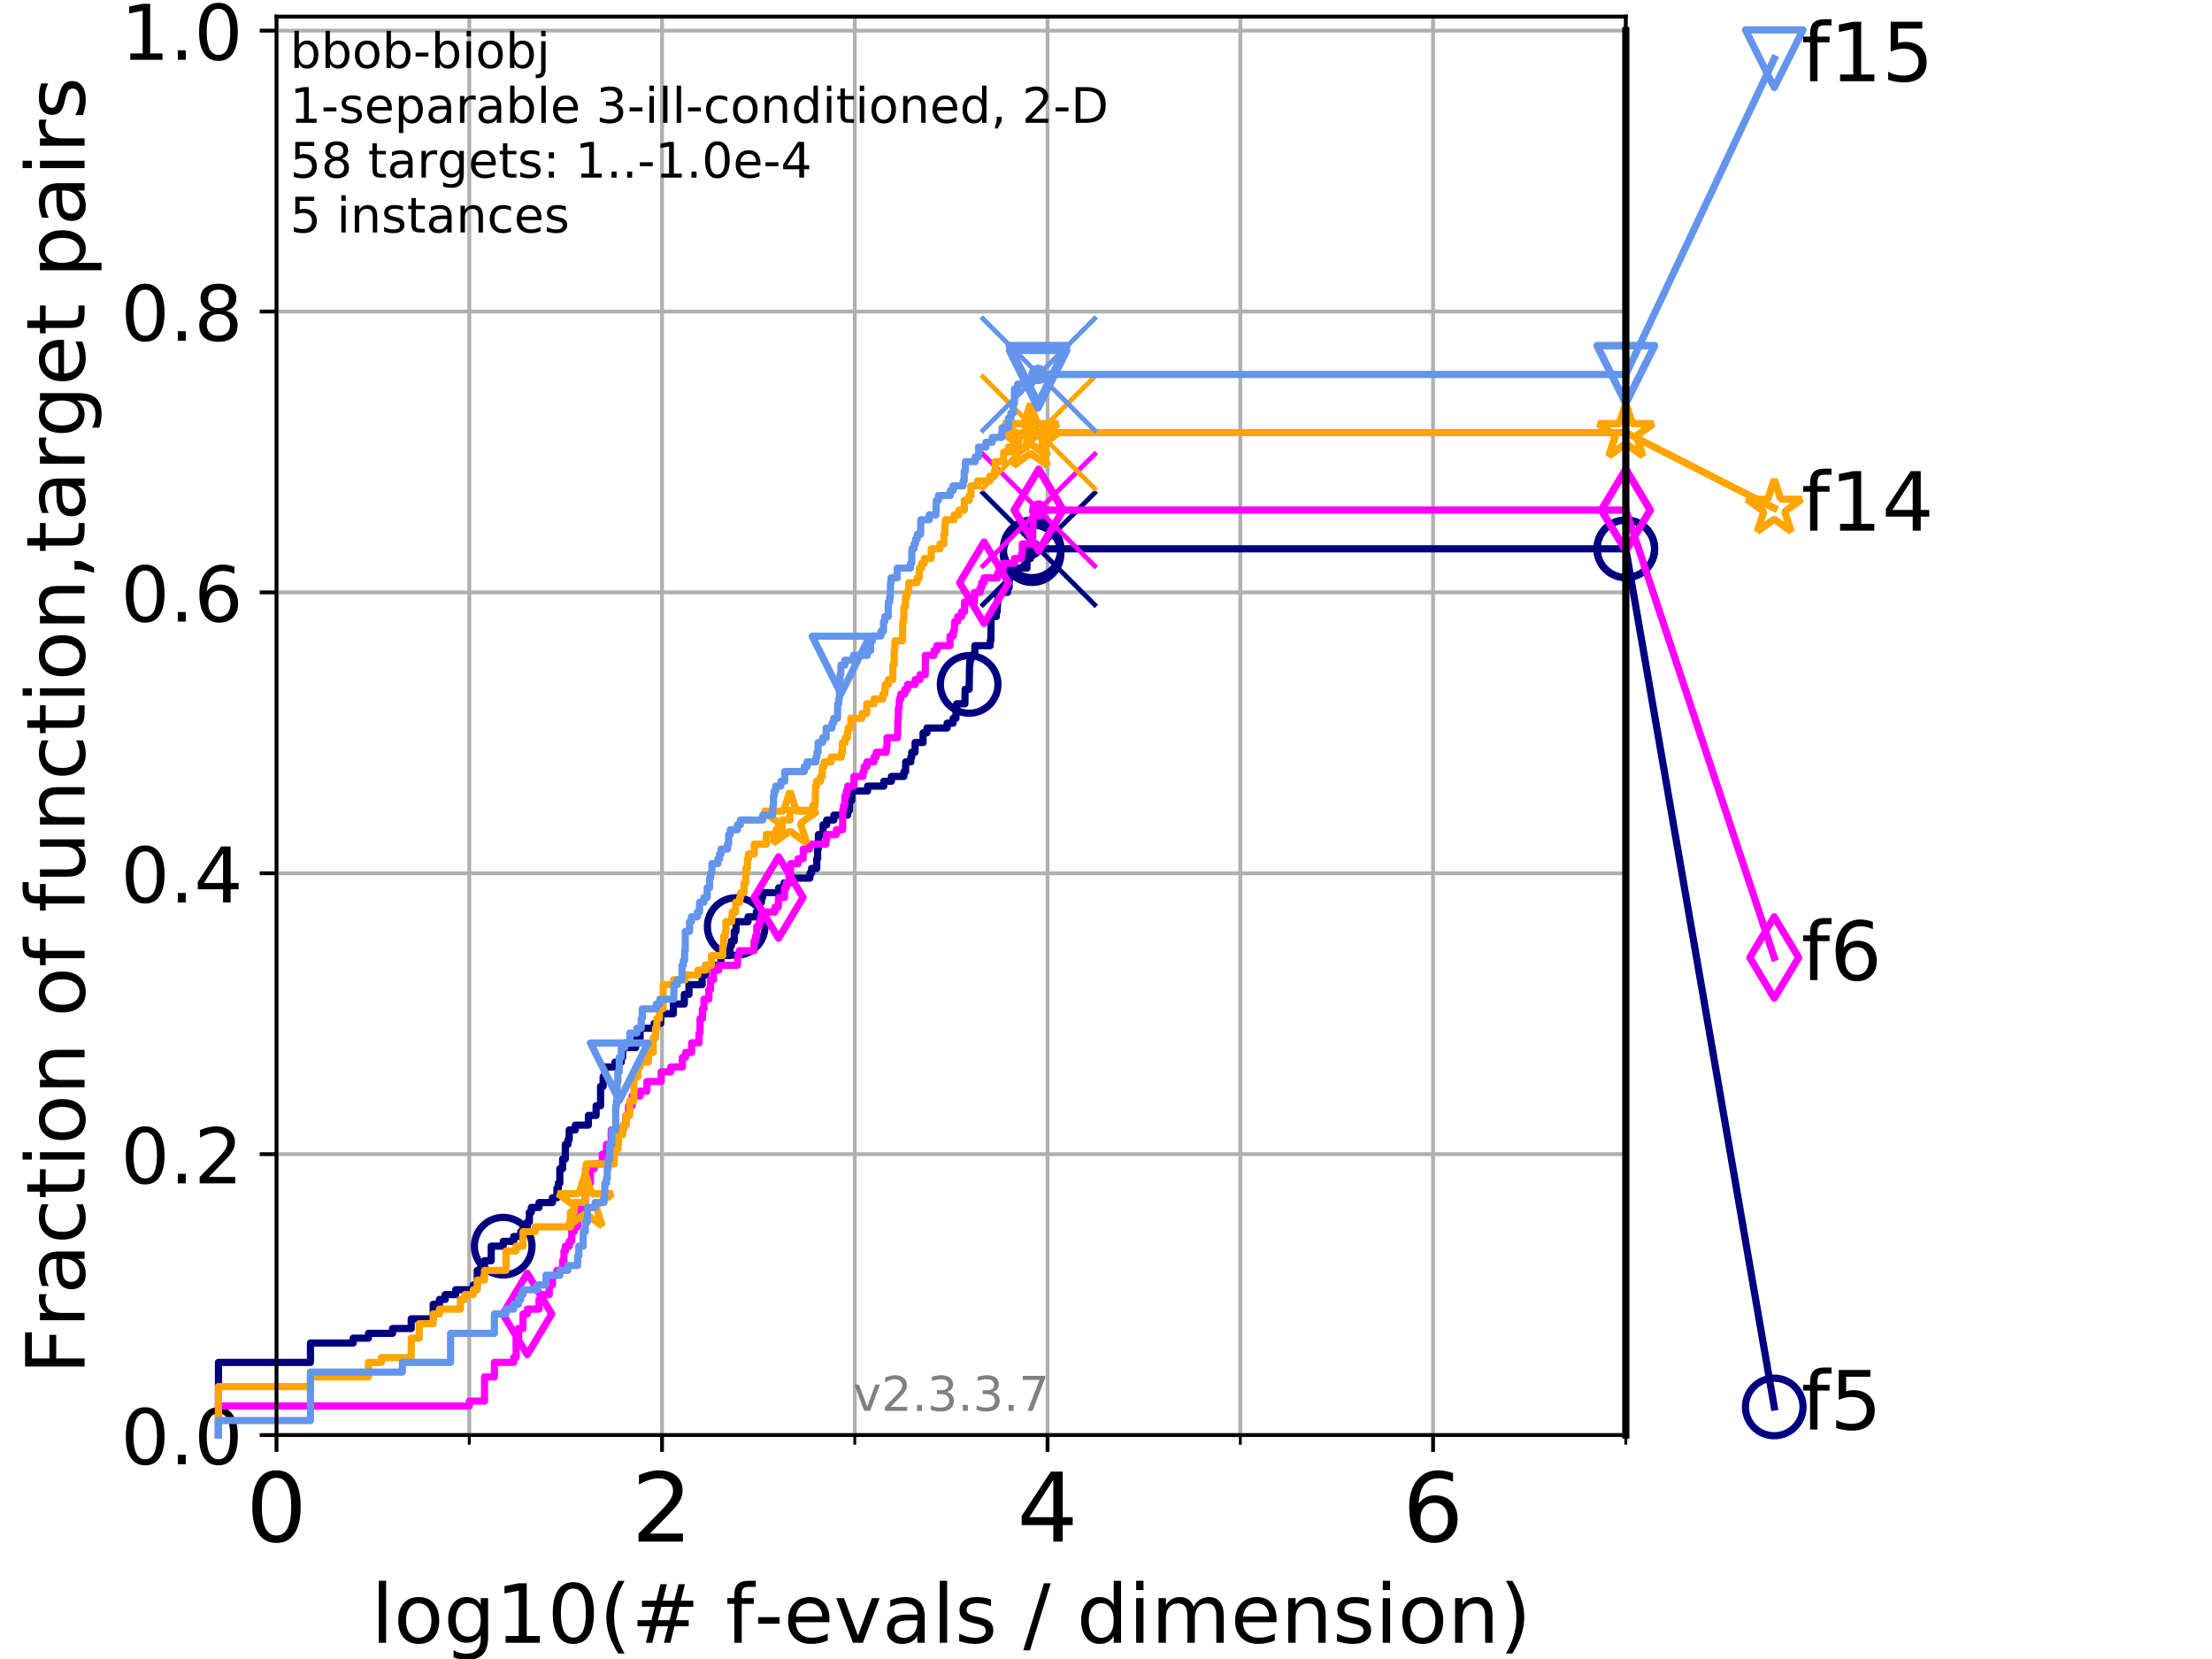 <?xml version="1.0" encoding="utf-8" standalone="no"?>
<!DOCTYPE svg PUBLIC "-//W3C//DTD SVG 1.1//EN"
  "http://www.w3.org/Graphics/SVG/1.1/DTD/svg11.dtd">
<!-- Created with matplotlib (https://matplotlib.org/) -->
<svg height="345.6pt" version="1.1" viewBox="0 0 460.8 345.6" width="460.8pt" xmlns="http://www.w3.org/2000/svg" xmlns:xlink="http://www.w3.org/1999/xlink">
 <defs>
  <style type="text/css">
*{stroke-linecap:butt;stroke-linejoin:round;}
  </style>
 </defs>
 <g id="figure_1">
  <g id="patch_1">
   <path d="M 0 345.6 
L 460.8 345.6 
L 460.8 0 
L 0 0 
z
" style="fill:#ffffff;"/>
  </g>
  <g id="axes_1">
   <g id="patch_2">
    <path d="M 57.6 298.944 
L 338.688 298.944 
L 338.688 3.456 
L 57.6 3.456 
z
" style="fill:#ffffff;"/>
   </g>
   <g id="matplotlib.axis_1">
    <g id="xtick_1">
     <g id="line2d_1">
      <path clip-path="url(#p46efbf0db9)" d="M 57.6 298.944 
L 57.6 3.456 
" style="fill:none;stroke:#b0b0b0;stroke-linecap:square;stroke-width:0.8;"/>
     </g>
     <g id="line2d_2">
      <defs>
       <path d="M 0 0 
L 0 3.5 
" id="m0178d9e07b" style="stroke:#000000;stroke-width:0.8;"/>
      </defs>
      <g>
       <use style="stroke:#000000;stroke-width:0.8;" x="57.6" xlink:href="#m0178d9e07b" y="298.944"/>
      </g>
     </g>
     <g id="text_1">
      <!-- 0 -->
      <defs>
       <path d="M 31.781 66.406 
Q 24.172 66.406 20.328 58.906 
Q 16.5 51.422 16.5 36.375 
Q 16.5 21.391 20.328 13.891 
Q 24.172 6.391 31.781 6.391 
Q 39.453 6.391 43.281 13.891 
Q 47.125 21.391 47.125 36.375 
Q 47.125 51.422 43.281 58.906 
Q 39.453 66.406 31.781 66.406 
z
M 31.781 74.219 
Q 44.047 74.219 50.516 64.516 
Q 56.984 54.828 56.984 36.375 
Q 56.984 17.969 50.516 8.266 
Q 44.047 -1.422 31.781 -1.422 
Q 19.531 -1.422 13.062 8.266 
Q 6.594 17.969 6.594 36.375 
Q 6.594 54.828 13.062 64.516 
Q 19.531 74.219 31.781 74.219 
z
" id="DejaVuSans-48"/>
      </defs>
      <g transform="translate(51.237 321.141)scale(0.2 -0.2)">
       <use xlink:href="#DejaVuSans-48"/>
      </g>
     </g>
    </g>
    <g id="xtick_2">
     <g id="line2d_3">
      <path clip-path="url(#p46efbf0db9)" d="M 137.911 298.944 
L 137.911 3.456 
" style="fill:none;stroke:#b0b0b0;stroke-linecap:square;stroke-width:0.8;"/>
     </g>
     <g id="line2d_4">
      <g>
       <use style="stroke:#000000;stroke-width:0.8;" x="137.911" xlink:href="#m0178d9e07b" y="298.944"/>
      </g>
     </g>
     <g id="text_2">
      <!-- 2 -->
      <defs>
       <path d="M 19.188 8.297 
L 53.609 8.297 
L 53.609 0 
L 7.328 0 
L 7.328 8.297 
Q 12.938 14.109 22.625 23.891 
Q 32.328 33.688 34.812 36.531 
Q 39.547 41.844 41.422 45.531 
Q 43.312 49.219 43.312 52.781 
Q 43.312 58.594 39.234 62.25 
Q 35.156 65.922 28.609 65.922 
Q 23.969 65.922 18.812 64.312 
Q 13.672 62.703 7.812 59.422 
L 7.812 69.391 
Q 13.766 71.781 18.938 73 
Q 24.125 74.219 28.422 74.219 
Q 39.75 74.219 46.484 68.547 
Q 53.219 62.891 53.219 53.422 
Q 53.219 48.922 51.531 44.891 
Q 49.859 40.875 45.406 35.406 
Q 44.188 33.984 37.641 27.219 
Q 31.109 20.453 19.188 8.297 
z
" id="DejaVuSans-50"/>
      </defs>
      <g transform="translate(131.548 321.141)scale(0.2 -0.2)">
       <use xlink:href="#DejaVuSans-50"/>
      </g>
     </g>
    </g>
    <g id="xtick_3">
     <g id="line2d_5">
      <path clip-path="url(#p46efbf0db9)" d="M 218.222 298.944 
L 218.222 3.456 
" style="fill:none;stroke:#b0b0b0;stroke-linecap:square;stroke-width:0.8;"/>
     </g>
     <g id="line2d_6">
      <g>
       <use style="stroke:#000000;stroke-width:0.8;" x="218.222" xlink:href="#m0178d9e07b" y="298.944"/>
      </g>
     </g>
     <g id="text_3">
      <!-- 4 -->
      <defs>
       <path d="M 37.797 64.312 
L 12.891 25.391 
L 37.797 25.391 
z
M 35.203 72.906 
L 47.609 72.906 
L 47.609 25.391 
L 58.016 25.391 
L 58.016 17.188 
L 47.609 17.188 
L 47.609 0 
L 37.797 0 
L 37.797 17.188 
L 4.891 17.188 
L 4.891 26.703 
z
" id="DejaVuSans-52"/>
      </defs>
      <g transform="translate(211.859 321.141)scale(0.2 -0.2)">
       <use xlink:href="#DejaVuSans-52"/>
      </g>
     </g>
    </g>
    <g id="xtick_4">
     <g id="line2d_7">
      <path clip-path="url(#p46efbf0db9)" d="M 298.533 298.944 
L 298.533 3.456 
" style="fill:none;stroke:#b0b0b0;stroke-linecap:square;stroke-width:0.8;"/>
     </g>
     <g id="line2d_8">
      <g>
       <use style="stroke:#000000;stroke-width:0.8;" x="298.533" xlink:href="#m0178d9e07b" y="298.944"/>
      </g>
     </g>
     <g id="text_4">
      <!-- 6 -->
      <defs>
       <path d="M 33.016 40.375 
Q 26.375 40.375 22.484 35.828 
Q 18.609 31.297 18.609 23.391 
Q 18.609 15.531 22.484 10.953 
Q 26.375 6.391 33.016 6.391 
Q 39.656 6.391 43.531 10.953 
Q 47.406 15.531 47.406 23.391 
Q 47.406 31.297 43.531 35.828 
Q 39.656 40.375 33.016 40.375 
z
M 52.594 71.297 
L 52.594 62.312 
Q 48.875 64.062 45.094 64.984 
Q 41.312 65.922 37.594 65.922 
Q 27.828 65.922 22.672 59.328 
Q 17.531 52.734 16.797 39.406 
Q 19.672 43.656 24.016 45.922 
Q 28.375 48.188 33.594 48.188 
Q 44.578 48.188 50.953 41.516 
Q 57.328 34.859 57.328 23.391 
Q 57.328 12.156 50.688 5.359 
Q 44.047 -1.422 33.016 -1.422 
Q 20.359 -1.422 13.672 8.266 
Q 6.984 17.969 6.984 36.375 
Q 6.984 53.656 15.188 63.938 
Q 23.391 74.219 37.203 74.219 
Q 40.922 74.219 44.703 73.484 
Q 48.484 72.75 52.594 71.297 
z
" id="DejaVuSans-54"/>
      </defs>
      <g transform="translate(292.17 321.141)scale(0.2 -0.2)">
       <use xlink:href="#DejaVuSans-54"/>
      </g>
     </g>
    </g>
    <g id="xtick_5">
     <g id="line2d_9">
      <path clip-path="url(#p46efbf0db9)" d="M 97.755 298.944 
L 97.755 3.456 
" style="fill:none;stroke:#b0b0b0;stroke-linecap:square;stroke-width:0.8;"/>
     </g>
     <g id="line2d_10">
      <defs>
       <path d="M 0 0 
L 0 2 
" id="mb3ac5331d6" style="stroke:#000000;stroke-width:0.6;"/>
      </defs>
      <g>
       <use style="stroke:#000000;stroke-width:0.6;" x="97.755" xlink:href="#mb3ac5331d6" y="298.944"/>
      </g>
     </g>
    </g>
    <g id="xtick_6">
     <g id="line2d_11">
      <path clip-path="url(#p46efbf0db9)" d="M 178.066 298.944 
L 178.066 3.456 
" style="fill:none;stroke:#b0b0b0;stroke-linecap:square;stroke-width:0.8;"/>
     </g>
     <g id="line2d_12">
      <g>
       <use style="stroke:#000000;stroke-width:0.6;" x="178.066" xlink:href="#mb3ac5331d6" y="298.944"/>
      </g>
     </g>
    </g>
    <g id="xtick_7">
     <g id="line2d_13">
      <path clip-path="url(#p46efbf0db9)" d="M 258.377 298.944 
L 258.377 3.456 
" style="fill:none;stroke:#b0b0b0;stroke-linecap:square;stroke-width:0.8;"/>
     </g>
     <g id="line2d_14">
      <g>
       <use style="stroke:#000000;stroke-width:0.6;" x="258.377" xlink:href="#mb3ac5331d6" y="298.944"/>
      </g>
     </g>
    </g>
    <g id="xtick_8">
     <g id="line2d_15">
      <path clip-path="url(#p46efbf0db9)" d="M 338.688 298.944 
L 338.688 3.456 
" style="fill:none;stroke:#b0b0b0;stroke-linecap:square;stroke-width:0.8;"/>
     </g>
     <g id="line2d_16">
      <g>
       <use style="stroke:#000000;stroke-width:0.6;" x="338.688" xlink:href="#mb3ac5331d6" y="298.944"/>
      </g>
     </g>
    </g>
    <g id="text_5">
     <!-- log10(# f-evals / dimension) -->
     <defs>
      <path d="M 9.422 75.984 
L 18.406 75.984 
L 18.406 0 
L 9.422 0 
z
" id="DejaVuSans-108"/>
      <path d="M 30.609 48.391 
Q 23.391 48.391 19.188 42.75 
Q 14.984 37.109 14.984 27.297 
Q 14.984 17.484 19.156 11.844 
Q 23.344 6.203 30.609 6.203 
Q 37.797 6.203 41.984 11.859 
Q 46.188 17.531 46.188 27.297 
Q 46.188 37.016 41.984 42.703 
Q 37.797 48.391 30.609 48.391 
z
M 30.609 56 
Q 42.328 56 49.016 48.375 
Q 55.719 40.766 55.719 27.297 
Q 55.719 13.875 49.016 6.219 
Q 42.328 -1.422 30.609 -1.422 
Q 18.844 -1.422 12.172 6.219 
Q 5.516 13.875 5.516 27.297 
Q 5.516 40.766 12.172 48.375 
Q 18.844 56 30.609 56 
z
" id="DejaVuSans-111"/>
      <path d="M 45.406 27.984 
Q 45.406 37.75 41.375 43.109 
Q 37.359 48.484 30.078 48.484 
Q 22.859 48.484 18.828 43.109 
Q 14.797 37.75 14.797 27.984 
Q 14.797 18.266 18.828 12.891 
Q 22.859 7.516 30.078 7.516 
Q 37.359 7.516 41.375 12.891 
Q 45.406 18.266 45.406 27.984 
z
M 54.391 6.781 
Q 54.391 -7.172 48.188 -13.984 
Q 42 -20.797 29.203 -20.797 
Q 24.469 -20.797 20.266 -20.094 
Q 16.062 -19.391 12.109 -17.922 
L 12.109 -9.188 
Q 16.062 -11.328 19.922 -12.344 
Q 23.781 -13.375 27.781 -13.375 
Q 36.625 -13.375 41.016 -8.766 
Q 45.406 -4.156 45.406 5.172 
L 45.406 9.625 
Q 42.625 4.781 38.281 2.391 
Q 33.938 0 27.875 0 
Q 17.828 0 11.672 7.656 
Q 5.516 15.328 5.516 27.984 
Q 5.516 40.672 11.672 48.328 
Q 17.828 56 27.875 56 
Q 33.938 56 38.281 53.609 
Q 42.625 51.219 45.406 46.391 
L 45.406 54.688 
L 54.391 54.688 
z
" id="DejaVuSans-103"/>
      <path d="M 12.406 8.297 
L 28.516 8.297 
L 28.516 63.922 
L 10.984 60.406 
L 10.984 69.391 
L 28.422 72.906 
L 38.281 72.906 
L 38.281 8.297 
L 54.391 8.297 
L 54.391 0 
L 12.406 0 
z
" id="DejaVuSans-49"/>
      <path d="M 31 75.875 
Q 24.469 64.656 21.281 53.656 
Q 18.109 42.672 18.109 31.391 
Q 18.109 20.125 21.312 9.062 
Q 24.516 -2 31 -13.188 
L 23.188 -13.188 
Q 15.875 -1.703 12.234 9.375 
Q 8.594 20.453 8.594 31.391 
Q 8.594 42.281 12.203 53.312 
Q 15.828 64.359 23.188 75.875 
z
" id="DejaVuSans-40"/>
      <path d="M 51.125 44 
L 36.922 44 
L 32.812 27.688 
L 47.125 27.688 
z
M 43.797 71.781 
L 38.719 51.516 
L 52.984 51.516 
L 58.109 71.781 
L 65.922 71.781 
L 60.891 51.516 
L 76.125 51.516 
L 76.125 44 
L 58.984 44 
L 54.984 27.688 
L 70.516 27.688 
L 70.516 20.219 
L 53.078 20.219 
L 48 0 
L 40.188 0 
L 45.219 20.219 
L 30.906 20.219 
L 25.875 0 
L 18.016 0 
L 23.094 20.219 
L 7.719 20.219 
L 7.719 27.688 
L 24.906 27.688 
L 29 44 
L 13.281 44 
L 13.281 51.516 
L 30.906 51.516 
L 35.891 71.781 
z
" id="DejaVuSans-35"/>
      <path id="DejaVuSans-32"/>
      <path d="M 37.109 75.984 
L 37.109 68.5 
L 28.516 68.5 
Q 23.688 68.5 21.797 66.547 
Q 19.922 64.594 19.922 59.516 
L 19.922 54.688 
L 34.719 54.688 
L 34.719 47.703 
L 19.922 47.703 
L 19.922 0 
L 10.891 0 
L 10.891 47.703 
L 2.297 47.703 
L 2.297 54.688 
L 10.891 54.688 
L 10.891 58.5 
Q 10.891 67.625 15.141 71.797 
Q 19.391 75.984 28.609 75.984 
z
" id="DejaVuSans-102"/>
      <path d="M 4.891 31.391 
L 31.203 31.391 
L 31.203 23.391 
L 4.891 23.391 
z
" id="DejaVuSans-45"/>
      <path d="M 56.203 29.594 
L 56.203 25.203 
L 14.891 25.203 
Q 15.484 15.922 20.484 11.062 
Q 25.484 6.203 34.422 6.203 
Q 39.594 6.203 44.453 7.469 
Q 49.312 8.734 54.109 11.281 
L 54.109 2.781 
Q 49.266 0.734 44.188 -0.344 
Q 39.109 -1.422 33.891 -1.422 
Q 20.797 -1.422 13.156 6.188 
Q 5.516 13.812 5.516 26.812 
Q 5.516 40.234 12.766 48.109 
Q 20.016 56 32.328 56 
Q 43.359 56 49.781 48.891 
Q 56.203 41.797 56.203 29.594 
z
M 47.219 32.234 
Q 47.125 39.594 43.094 43.984 
Q 39.062 48.391 32.422 48.391 
Q 24.906 48.391 20.391 44.141 
Q 15.875 39.891 15.188 32.172 
z
" id="DejaVuSans-101"/>
      <path d="M 2.984 54.688 
L 12.5 54.688 
L 29.594 8.797 
L 46.688 54.688 
L 56.203 54.688 
L 35.688 0 
L 23.484 0 
z
" id="DejaVuSans-118"/>
      <path d="M 34.281 27.484 
Q 23.391 27.484 19.188 25 
Q 14.984 22.516 14.984 16.5 
Q 14.984 11.719 18.141 8.906 
Q 21.297 6.109 26.703 6.109 
Q 34.188 6.109 38.703 11.406 
Q 43.219 16.703 43.219 25.484 
L 43.219 27.484 
z
M 52.203 31.203 
L 52.203 0 
L 43.219 0 
L 43.219 8.297 
Q 40.141 3.328 35.547 0.953 
Q 30.953 -1.422 24.312 -1.422 
Q 15.922 -1.422 10.953 3.297 
Q 6 8.016 6 15.922 
Q 6 25.141 12.172 29.828 
Q 18.359 34.516 30.609 34.516 
L 43.219 34.516 
L 43.219 35.406 
Q 43.219 41.609 39.141 45 
Q 35.062 48.391 27.688 48.391 
Q 23 48.391 18.547 47.266 
Q 14.109 46.141 10.016 43.891 
L 10.016 52.203 
Q 14.938 54.109 19.578 55.047 
Q 24.219 56 28.609 56 
Q 40.484 56 46.344 49.844 
Q 52.203 43.703 52.203 31.203 
z
" id="DejaVuSans-97"/>
      <path d="M 44.281 53.078 
L 44.281 44.578 
Q 40.484 46.531 36.375 47.5 
Q 32.281 48.484 27.875 48.484 
Q 21.188 48.484 17.844 46.438 
Q 14.5 44.391 14.5 40.281 
Q 14.5 37.156 16.891 35.375 
Q 19.281 33.594 26.516 31.984 
L 29.594 31.297 
Q 39.156 29.25 43.188 25.516 
Q 47.219 21.781 47.219 15.094 
Q 47.219 7.469 41.188 3.016 
Q 35.156 -1.422 24.609 -1.422 
Q 20.219 -1.422 15.453 -0.562 
Q 10.688 0.297 5.422 2 
L 5.422 11.281 
Q 10.406 8.688 15.234 7.391 
Q 20.062 6.109 24.812 6.109 
Q 31.156 6.109 34.562 8.281 
Q 37.984 10.453 37.984 14.406 
Q 37.984 18.062 35.516 20.016 
Q 33.062 21.969 24.703 23.781 
L 21.578 24.516 
Q 13.234 26.266 9.516 29.906 
Q 5.812 33.547 5.812 39.891 
Q 5.812 47.609 11.281 51.797 
Q 16.75 56 26.812 56 
Q 31.781 56 36.172 55.266 
Q 40.578 54.547 44.281 53.078 
z
" id="DejaVuSans-115"/>
      <path d="M 25.391 72.906 
L 33.688 72.906 
L 8.297 -9.281 
L 0 -9.281 
z
" id="DejaVuSans-47"/>
      <path d="M 45.406 46.391 
L 45.406 75.984 
L 54.391 75.984 
L 54.391 0 
L 45.406 0 
L 45.406 8.203 
Q 42.578 3.328 38.25 0.953 
Q 33.938 -1.422 27.875 -1.422 
Q 17.969 -1.422 11.734 6.484 
Q 5.516 14.406 5.516 27.297 
Q 5.516 40.188 11.734 48.094 
Q 17.969 56 27.875 56 
Q 33.938 56 38.25 53.625 
Q 42.578 51.266 45.406 46.391 
z
M 14.797 27.297 
Q 14.797 17.391 18.875 11.75 
Q 22.953 6.109 30.078 6.109 
Q 37.203 6.109 41.297 11.75 
Q 45.406 17.391 45.406 27.297 
Q 45.406 37.203 41.297 42.844 
Q 37.203 48.484 30.078 48.484 
Q 22.953 48.484 18.875 42.844 
Q 14.797 37.203 14.797 27.297 
z
" id="DejaVuSans-100"/>
      <path d="M 9.422 54.688 
L 18.406 54.688 
L 18.406 0 
L 9.422 0 
z
M 9.422 75.984 
L 18.406 75.984 
L 18.406 64.594 
L 9.422 64.594 
z
" id="DejaVuSans-105"/>
      <path d="M 52 44.188 
Q 55.375 50.25 60.062 53.125 
Q 64.75 56 71.094 56 
Q 79.641 56 84.281 50.016 
Q 88.922 44.047 88.922 33.016 
L 88.922 0 
L 79.891 0 
L 79.891 32.719 
Q 79.891 40.578 77.094 44.375 
Q 74.312 48.188 68.609 48.188 
Q 61.625 48.188 57.562 43.547 
Q 53.516 38.922 53.516 30.906 
L 53.516 0 
L 44.484 0 
L 44.484 32.719 
Q 44.484 40.625 41.703 44.406 
Q 38.922 48.188 33.109 48.188 
Q 26.219 48.188 22.156 43.531 
Q 18.109 38.875 18.109 30.906 
L 18.109 0 
L 9.078 0 
L 9.078 54.688 
L 18.109 54.688 
L 18.109 46.188 
Q 21.188 51.219 25.484 53.609 
Q 29.781 56 35.688 56 
Q 41.656 56 45.828 52.969 
Q 50 49.953 52 44.188 
z
" id="DejaVuSans-109"/>
      <path d="M 54.891 33.016 
L 54.891 0 
L 45.906 0 
L 45.906 32.719 
Q 45.906 40.484 42.875 44.328 
Q 39.844 48.188 33.797 48.188 
Q 26.516 48.188 22.312 43.547 
Q 18.109 38.922 18.109 30.906 
L 18.109 0 
L 9.078 0 
L 9.078 54.688 
L 18.109 54.688 
L 18.109 46.188 
Q 21.344 51.125 25.703 53.562 
Q 30.078 56 35.797 56 
Q 45.219 56 50.047 50.172 
Q 54.891 44.344 54.891 33.016 
z
" id="DejaVuSans-110"/>
      <path d="M 8.016 75.875 
L 15.828 75.875 
Q 23.141 64.359 26.781 53.312 
Q 30.422 42.281 30.422 31.391 
Q 30.422 20.453 26.781 9.375 
Q 23.141 -1.703 15.828 -13.188 
L 8.016 -13.188 
Q 14.5 -2 17.703 9.062 
Q 20.906 20.125 20.906 31.391 
Q 20.906 42.672 17.703 53.656 
Q 14.5 64.656 8.016 75.875 
z
" id="DejaVuSans-41"/>
     </defs>
     <g transform="translate(77.303 342.218)scale(0.17 -0.17)">
      <use xlink:href="#DejaVuSans-108"/>
      <use x="27.783" xlink:href="#DejaVuSans-111"/>
      <use x="88.965" xlink:href="#DejaVuSans-103"/>
      <use x="152.441" xlink:href="#DejaVuSans-49"/>
      <use x="216.064" xlink:href="#DejaVuSans-48"/>
      <use x="279.688" xlink:href="#DejaVuSans-40"/>
      <use x="318.701" xlink:href="#DejaVuSans-35"/>
      <use x="402.49" xlink:href="#DejaVuSans-32"/>
      <use x="434.277" xlink:href="#DejaVuSans-102"/>
      <use x="469.404" xlink:href="#DejaVuSans-45"/>
      <use x="505.488" xlink:href="#DejaVuSans-101"/>
      <use x="567.012" xlink:href="#DejaVuSans-118"/>
      <use x="626.191" xlink:href="#DejaVuSans-97"/>
      <use x="687.471" xlink:href="#DejaVuSans-108"/>
      <use x="715.254" xlink:href="#DejaVuSans-115"/>
      <use x="767.354" xlink:href="#DejaVuSans-32"/>
      <use x="799.141" xlink:href="#DejaVuSans-47"/>
      <use x="832.832" xlink:href="#DejaVuSans-32"/>
      <use x="864.619" xlink:href="#DejaVuSans-100"/>
      <use x="928.096" xlink:href="#DejaVuSans-105"/>
      <use x="955.879" xlink:href="#DejaVuSans-109"/>
      <use x="1053.291" xlink:href="#DejaVuSans-101"/>
      <use x="1114.814" xlink:href="#DejaVuSans-110"/>
      <use x="1178.193" xlink:href="#DejaVuSans-115"/>
      <use x="1230.293" xlink:href="#DejaVuSans-105"/>
      <use x="1258.076" xlink:href="#DejaVuSans-111"/>
      <use x="1319.258" xlink:href="#DejaVuSans-110"/>
      <use x="1382.637" xlink:href="#DejaVuSans-41"/>
     </g>
    </g>
   </g>
   <g id="matplotlib.axis_2">
    <g id="ytick_1">
     <g id="line2d_17">
      <path clip-path="url(#p46efbf0db9)" d="M 57.6 298.944 
L 338.688 298.944 
" style="fill:none;stroke:#b0b0b0;stroke-linecap:square;stroke-width:0.8;"/>
     </g>
     <g id="line2d_18">
      <defs>
       <path d="M 0 0 
L -3.5 0 
" id="mf807112f28" style="stroke:#000000;stroke-width:0.8;"/>
      </defs>
      <g>
       <use style="stroke:#000000;stroke-width:0.8;" x="57.6" xlink:href="#mf807112f28" y="298.944"/>
      </g>
     </g>
     <g id="text_6">
      <!-- 0.0 -->
      <defs>
       <path d="M 10.688 12.406 
L 21 12.406 
L 21 0 
L 10.688 0 
z
" id="DejaVuSans-46"/>
      </defs>
      <g transform="translate(25.155 305.023)scale(0.16 -0.16)">
       <use xlink:href="#DejaVuSans-48"/>
       <use x="63.623" xlink:href="#DejaVuSans-46"/>
       <use x="95.41" xlink:href="#DejaVuSans-48"/>
      </g>
     </g>
    </g>
    <g id="ytick_2">
     <g id="line2d_19">
      <path clip-path="url(#p46efbf0db9)" d="M 57.6 240.432 
L 338.688 240.432 
" style="fill:none;stroke:#b0b0b0;stroke-linecap:square;stroke-width:0.8;"/>
     </g>
     <g id="line2d_20">
      <g>
       <use style="stroke:#000000;stroke-width:0.8;" x="57.6" xlink:href="#mf807112f28" y="240.432"/>
      </g>
     </g>
     <g id="text_7">
      <!-- 0.2 -->
      <g transform="translate(25.155 246.51)scale(0.16 -0.16)">
       <use xlink:href="#DejaVuSans-48"/>
       <use x="63.623" xlink:href="#DejaVuSans-46"/>
       <use x="95.41" xlink:href="#DejaVuSans-50"/>
      </g>
     </g>
    </g>
    <g id="ytick_3">
     <g id="line2d_21">
      <path clip-path="url(#p46efbf0db9)" d="M 57.6 181.919 
L 338.688 181.919 
" style="fill:none;stroke:#b0b0b0;stroke-linecap:square;stroke-width:0.8;"/>
     </g>
     <g id="line2d_22">
      <g>
       <use style="stroke:#000000;stroke-width:0.8;" x="57.6" xlink:href="#mf807112f28" y="181.919"/>
      </g>
     </g>
     <g id="text_8">
      <!-- 0.4 -->
      <g transform="translate(25.155 187.998)scale(0.16 -0.16)">
       <use xlink:href="#DejaVuSans-48"/>
       <use x="63.623" xlink:href="#DejaVuSans-46"/>
       <use x="95.41" xlink:href="#DejaVuSans-52"/>
      </g>
     </g>
    </g>
    <g id="ytick_4">
     <g id="line2d_23">
      <path clip-path="url(#p46efbf0db9)" d="M 57.6 123.407 
L 338.688 123.407 
" style="fill:none;stroke:#b0b0b0;stroke-linecap:square;stroke-width:0.8;"/>
     </g>
     <g id="line2d_24">
      <g>
       <use style="stroke:#000000;stroke-width:0.8;" x="57.6" xlink:href="#mf807112f28" y="123.407"/>
      </g>
     </g>
     <g id="text_9">
      <!-- 0.6 -->
      <g transform="translate(25.155 129.485)scale(0.16 -0.16)">
       <use xlink:href="#DejaVuSans-48"/>
       <use x="63.623" xlink:href="#DejaVuSans-46"/>
       <use x="95.41" xlink:href="#DejaVuSans-54"/>
      </g>
     </g>
    </g>
    <g id="ytick_5">
     <g id="line2d_25">
      <path clip-path="url(#p46efbf0db9)" d="M 57.6 64.894 
L 338.688 64.894 
" style="fill:none;stroke:#b0b0b0;stroke-linecap:square;stroke-width:0.8;"/>
     </g>
     <g id="line2d_26">
      <g>
       <use style="stroke:#000000;stroke-width:0.8;" x="57.6" xlink:href="#mf807112f28" y="64.894"/>
      </g>
     </g>
     <g id="text_10">
      <!-- 0.8 -->
      <defs>
       <path d="M 31.781 34.625 
Q 24.75 34.625 20.719 30.859 
Q 16.703 27.094 16.703 20.516 
Q 16.703 13.922 20.719 10.156 
Q 24.75 6.391 31.781 6.391 
Q 38.812 6.391 42.859 10.172 
Q 46.922 13.969 46.922 20.516 
Q 46.922 27.094 42.891 30.859 
Q 38.875 34.625 31.781 34.625 
z
M 21.922 38.812 
Q 15.578 40.375 12.031 44.719 
Q 8.5 49.078 8.5 55.328 
Q 8.5 64.062 14.719 69.141 
Q 20.953 74.219 31.781 74.219 
Q 42.672 74.219 48.875 69.141 
Q 55.078 64.062 55.078 55.328 
Q 55.078 49.078 51.531 44.719 
Q 48 40.375 41.703 38.812 
Q 48.828 37.156 52.797 32.312 
Q 56.781 27.484 56.781 20.516 
Q 56.781 9.906 50.312 4.234 
Q 43.844 -1.422 31.781 -1.422 
Q 19.734 -1.422 13.25 4.234 
Q 6.781 9.906 6.781 20.516 
Q 6.781 27.484 10.781 32.312 
Q 14.797 37.156 21.922 38.812 
z
M 18.312 54.391 
Q 18.312 48.734 21.844 45.562 
Q 25.391 42.391 31.781 42.391 
Q 38.141 42.391 41.719 45.562 
Q 45.312 48.734 45.312 54.391 
Q 45.312 60.062 41.719 63.234 
Q 38.141 66.406 31.781 66.406 
Q 25.391 66.406 21.844 63.234 
Q 18.312 60.062 18.312 54.391 
z
" id="DejaVuSans-56"/>
      </defs>
      <g transform="translate(25.155 70.973)scale(0.16 -0.16)">
       <use xlink:href="#DejaVuSans-48"/>
       <use x="63.623" xlink:href="#DejaVuSans-46"/>
       <use x="95.41" xlink:href="#DejaVuSans-56"/>
      </g>
     </g>
    </g>
    <g id="ytick_6">
     <g id="line2d_27">
      <path clip-path="url(#p46efbf0db9)" d="M 57.6 6.382 
L 338.688 6.382 
" style="fill:none;stroke:#b0b0b0;stroke-linecap:square;stroke-width:0.8;"/>
     </g>
     <g id="line2d_28">
      <g>
       <use style="stroke:#000000;stroke-width:0.8;" x="57.6" xlink:href="#mf807112f28" y="6.382"/>
      </g>
     </g>
     <g id="text_11">
      <!-- 1.0 -->
      <g transform="translate(25.155 12.46)scale(0.16 -0.16)">
       <use xlink:href="#DejaVuSans-49"/>
       <use x="63.623" xlink:href="#DejaVuSans-46"/>
       <use x="95.41" xlink:href="#DejaVuSans-48"/>
      </g>
     </g>
    </g>
    <g id="text_12">
     <!-- Fraction of function,target pairs -->
     <defs>
      <path d="M 9.812 72.906 
L 51.703 72.906 
L 51.703 64.594 
L 19.672 64.594 
L 19.672 43.109 
L 48.578 43.109 
L 48.578 34.812 
L 19.672 34.812 
L 19.672 0 
L 9.812 0 
z
" id="DejaVuSans-70"/>
      <path d="M 41.109 46.297 
Q 39.594 47.172 37.812 47.578 
Q 36.031 48 33.891 48 
Q 26.266 48 22.188 43.047 
Q 18.109 38.094 18.109 28.812 
L 18.109 0 
L 9.078 0 
L 9.078 54.688 
L 18.109 54.688 
L 18.109 46.188 
Q 20.953 51.172 25.484 53.578 
Q 30.031 56 36.531 56 
Q 37.453 56 38.578 55.875 
Q 39.703 55.766 41.062 55.516 
z
" id="DejaVuSans-114"/>
      <path d="M 48.781 52.594 
L 48.781 44.188 
Q 44.969 46.297 41.141 47.344 
Q 37.312 48.391 33.406 48.391 
Q 24.656 48.391 19.812 42.844 
Q 14.984 37.312 14.984 27.297 
Q 14.984 17.281 19.812 11.734 
Q 24.656 6.203 33.406 6.203 
Q 37.312 6.203 41.141 7.25 
Q 44.969 8.297 48.781 10.406 
L 48.781 2.094 
Q 45.016 0.344 40.984 -0.531 
Q 36.969 -1.422 32.422 -1.422 
Q 20.062 -1.422 12.781 6.344 
Q 5.516 14.109 5.516 27.297 
Q 5.516 40.672 12.859 48.328 
Q 20.219 56 33.016 56 
Q 37.156 56 41.109 55.141 
Q 45.062 54.297 48.781 52.594 
z
" id="DejaVuSans-99"/>
      <path d="M 18.312 70.219 
L 18.312 54.688 
L 36.812 54.688 
L 36.812 47.703 
L 18.312 47.703 
L 18.312 18.016 
Q 18.312 11.328 20.141 9.422 
Q 21.969 7.516 27.594 7.516 
L 36.812 7.516 
L 36.812 0 
L 27.594 0 
Q 17.188 0 13.234 3.875 
Q 9.281 7.766 9.281 18.016 
L 9.281 47.703 
L 2.688 47.703 
L 2.688 54.688 
L 9.281 54.688 
L 9.281 70.219 
z
" id="DejaVuSans-116"/>
      <path d="M 8.5 21.578 
L 8.5 54.688 
L 17.484 54.688 
L 17.484 21.922 
Q 17.484 14.156 20.5 10.266 
Q 23.531 6.391 29.594 6.391 
Q 36.859 6.391 41.078 11.031 
Q 45.312 15.672 45.312 23.688 
L 45.312 54.688 
L 54.297 54.688 
L 54.297 0 
L 45.312 0 
L 45.312 8.406 
Q 42.047 3.422 37.719 1 
Q 33.406 -1.422 27.688 -1.422 
Q 18.266 -1.422 13.375 4.438 
Q 8.5 10.297 8.5 21.578 
z
M 31.109 56 
z
" id="DejaVuSans-117"/>
      <path d="M 11.719 12.406 
L 22.016 12.406 
L 22.016 4 
L 14.016 -11.625 
L 7.719 -11.625 
L 11.719 4 
z
" id="DejaVuSans-44"/>
      <path d="M 18.109 8.203 
L 18.109 -20.797 
L 9.078 -20.797 
L 9.078 54.688 
L 18.109 54.688 
L 18.109 46.391 
Q 20.953 51.266 25.266 53.625 
Q 29.594 56 35.594 56 
Q 45.562 56 51.781 48.094 
Q 58.016 40.188 58.016 27.297 
Q 58.016 14.406 51.781 6.484 
Q 45.562 -1.422 35.594 -1.422 
Q 29.594 -1.422 25.266 0.953 
Q 20.953 3.328 18.109 8.203 
z
M 48.688 27.297 
Q 48.688 37.203 44.609 42.844 
Q 40.531 48.484 33.406 48.484 
Q 26.266 48.484 22.188 42.844 
Q 18.109 37.203 18.109 27.297 
Q 18.109 17.391 22.188 11.75 
Q 26.266 6.109 33.406 6.109 
Q 40.531 6.109 44.609 11.75 
Q 48.688 17.391 48.688 27.297 
z
" id="DejaVuSans-112"/>
     </defs>
     <g transform="translate(17.62 286.339)rotate(-90)scale(0.17 -0.17)">
      <use xlink:href="#DejaVuSans-70"/>
      <use x="57.41" xlink:href="#DejaVuSans-114"/>
      <use x="98.523" xlink:href="#DejaVuSans-97"/>
      <use x="159.803" xlink:href="#DejaVuSans-99"/>
      <use x="214.783" xlink:href="#DejaVuSans-116"/>
      <use x="253.992" xlink:href="#DejaVuSans-105"/>
      <use x="281.775" xlink:href="#DejaVuSans-111"/>
      <use x="342.957" xlink:href="#DejaVuSans-110"/>
      <use x="406.336" xlink:href="#DejaVuSans-32"/>
      <use x="438.123" xlink:href="#DejaVuSans-111"/>
      <use x="499.305" xlink:href="#DejaVuSans-102"/>
      <use x="534.51" xlink:href="#DejaVuSans-32"/>
      <use x="566.297" xlink:href="#DejaVuSans-102"/>
      <use x="601.502" xlink:href="#DejaVuSans-117"/>
      <use x="664.881" xlink:href="#DejaVuSans-110"/>
      <use x="728.26" xlink:href="#DejaVuSans-99"/>
      <use x="783.24" xlink:href="#DejaVuSans-116"/>
      <use x="822.449" xlink:href="#DejaVuSans-105"/>
      <use x="850.232" xlink:href="#DejaVuSans-111"/>
      <use x="911.414" xlink:href="#DejaVuSans-110"/>
      <use x="974.793" xlink:href="#DejaVuSans-44"/>
      <use x="1006.58" xlink:href="#DejaVuSans-116"/>
      <use x="1045.789" xlink:href="#DejaVuSans-97"/>
      <use x="1107.068" xlink:href="#DejaVuSans-114"/>
      <use x="1148.166" xlink:href="#DejaVuSans-103"/>
      <use x="1211.643" xlink:href="#DejaVuSans-101"/>
      <use x="1273.166" xlink:href="#DejaVuSans-116"/>
      <use x="1312.375" xlink:href="#DejaVuSans-32"/>
      <use x="1344.162" xlink:href="#DejaVuSans-112"/>
      <use x="1407.639" xlink:href="#DejaVuSans-97"/>
      <use x="1468.918" xlink:href="#DejaVuSans-105"/>
      <use x="1496.701" xlink:href="#DejaVuSans-114"/>
      <use x="1537.814" xlink:href="#DejaVuSans-115"/>
     </g>
    </g>
   </g>
   <g id="line2d_29">
    <defs>
     <path d="M 0 1.5 
C 0.398 1.5 0.779 1.342 1.061 1.061 
C 1.342 0.779 1.5 0.398 1.5 0 
C 1.5 -0.398 1.342 -0.779 1.061 -1.061 
C 0.779 -1.342 0.398 -1.5 0 -1.5 
C -0.398 -1.5 -0.779 -1.342 -1.061 -1.061 
C -1.342 -0.779 -1.5 -0.398 -1.5 0 
C -1.5 0.398 -1.342 0.779 -1.061 1.061 
C -0.779 1.342 -0.398 1.5 0 1.5 
z
" id="m33bea8b887" style="stroke:#000080;"/>
    </defs>
    <g>
     <use style="fill:#000080;stroke:#000080;" x="215.001" xlink:href="#m33bea8b887" y="114.327"/>
     <use style="fill:#000080;stroke:#000080;" x="215.001" xlink:href="#m33bea8b887" y="114.327"/>
    </g>
   </g>
   <g id="line2d_30">
    <path d="M 45.512 298.944 
L 45.512 283.811 
L 64.671 283.811 
L 64.671 279.776 
L 73.579 279.776 
L 73.579 278.767 
L 76.759 278.767 
L 76.759 277.758 
L 81.776 277.758 
L 81.776 276.75 
L 85.667 276.75 
L 85.667 274.732 
L 90.243 274.732 
L 90.243 271.705 
L 91.535 271.705 
L 91.535 270.697 
L 92.738 270.697 
L 92.738 269.688 
L 94.921 269.688 
L 94.921 268.679 
L 98.606 268.679 
L 98.606 267.67 
L 99.418 267.67 
L 99.418 264.644 
L 100.193 264.644 
L 100.193 263.635 
L 100.935 263.635 
L 100.935 262.626 
L 102.331 262.626 
L 102.331 259.599 
L 104.826 259.599 
L 104.826 258.591 
L 107.009 258.591 
L 107.009 257.582 
L 108.484 257.582 
L 108.484 256.573 
L 108.949 256.573 
L 108.949 255.564 
L 109.843 255.564 
L 109.843 254.555 
L 110.274 254.555 
L 110.274 252.538 
L 110.694 252.538 
L 110.694 251.529 
L 112.281 251.529 
L 112.281 250.52 
L 115.077 250.52 
L 115.077 249.511 
L 116.02 249.511 
L 116.02 247.493 
L 116.323 247.493 
L 116.323 246.485 
L 116.621 246.485 
L 116.621 243.458 
L 117.203 243.458 
L 117.203 241.44 
L 117.765 241.44 
L 117.765 238.414 
L 118.31 238.414 
L 118.31 237.405 
L 118.577 237.405 
L 118.577 235.387 
L 119.85 235.387 
L 119.85 234.379 
L 122.573 234.379 
L 122.573 232.361 
L 124.178 232.361 
L 124.178 230.343 
L 125.111 230.343 
L 125.111 226.308 
L 125.648 226.308 
L 125.648 224.29 
L 125.996 224.29 
L 125.996 222.272 
L 128.108 222.272 
L 128.108 221.264 
L 129.433 221.264 
L 129.433 220.255 
L 129.714 220.255 
L 129.714 218.237 
L 132.423 218.237 
L 132.423 217.228 
L 132.66 217.228 
L 132.66 216.219 
L 133.353 216.219 
L 133.353 214.202 
L 136.266 214.202 
L 136.266 213.193 
L 137.647 213.193 
L 137.647 211.175 
L 140.272 211.175 
L 140.272 209.158 
L 142.553 209.158 
L 142.553 207.14 
L 143.528 207.14 
L 143.528 205.122 
L 146.27 205.122 
L 146.27 203.105 
L 147.01 203.105 
L 147.01 201.087 
L 150.172 201.087 
L 150.172 199.069 
L 152.053 199.069 
L 152.053 197.052 
L 152.36 197.052 
L 152.36 196.043 
L 152.959 196.043 
L 152.959 194.025 
L 153.323 194.025 
L 153.359 192.007 
L 155.836 192.007 
L 155.836 190.999 
L 157.557 190.999 
L 157.557 189.99 
L 158.004 189.99 
L 158.004 187.972 
L 158.626 187.972 
L 158.626 186.963 
L 158.864 186.963 
L 158.864 185.954 
L 162.217 185.954 
L 162.217 184.946 
L 163.328 184.946 
L 163.328 183.937 
L 164.486 183.937 
L 164.486 182.928 
L 168.716 182.928 
L 168.716 181.919 
L 169.056 181.919 
L 169.056 180.91 
L 170.147 180.91 
L 170.147 178.893 
L 170.324 178.893 
L 170.324 176.875 
L 170.46 176.875 
L 170.487 173.848 
L 171.443 173.848 
L 171.443 171.831 
L 172.204 171.831 
L 172.204 170.822 
L 173.711 170.822 
L 173.711 169.813 
L 176.584 169.813 
L 176.584 168.804 
L 176.959 168.804 
L 176.959 166.787 
L 177.436 166.787 
L 177.472 164.769 
L 180.737 164.769 
L 180.737 163.76 
L 184.114 163.76 
L 184.114 162.751 
L 185.698 162.751 
L 185.698 161.742 
L 188.302 161.742 
L 188.302 160.733 
L 188.662 160.733 
L 188.662 158.716 
L 189.744 158.716 
L 189.744 157.707 
L 189.926 157.707 
L 189.926 156.698 
L 190.627 156.698 
L 190.627 154.68 
L 192.293 154.68 
L 192.293 152.663 
L 193.103 152.663 
L 193.103 151.654 
L 197.309 151.654 
L 197.309 150.645 
L 198.554 150.645 
L 198.554 149.636 
L 199.147 149.636 
L 199.147 147.619 
L 199.287 147.619 
L 199.287 146.61 
L 201.007 146.61 
L 201.052 143.583 
L 201.89 143.583 
L 201.979 138.539 
L 202.052 138.539 
L 202.052 137.53 
L 202.262 137.53 
L 202.262 136.521 
L 203.079 136.521 
L 203.079 134.504 
L 206.274 134.504 
L 206.274 133.495 
L 206.407 133.495 
L 206.479 128.451 
L 207.553 128.451 
L 207.553 127.442 
L 207.724 127.442 
L 207.824 125.424 
L 207.864 125.424 
L 207.864 123.407 
L 209.885 123.407 
L 209.885 122.398 
L 210.229 122.398 
L 210.229 120.38 
L 210.542 120.38 
L 210.542 119.371 
L 211.085 119.371 
L 211.085 118.362 
L 213.937 118.362 
L 213.937 116.345 
L 214.683 116.345 
L 214.683 115.336 
L 215.001 115.336 
L 215.001 114.327 
L 338.688 114.327 
L 338.688 114.327 
" style="fill:none;stroke:#000080;stroke-linecap:square;stroke-width:1.5;"/>
   </g>
   <g id="line2d_31">
    <defs>
     <path d="M 0 6 
C 1.591 6 3.117 5.368 4.243 4.243 
C 5.368 3.117 6 1.591 6 0 
C 6 -1.591 5.368 -3.117 4.243 -4.243 
C 3.117 -5.368 1.591 -6 0 -6 
C -1.591 -6 -3.117 -5.368 -4.243 -4.243 
C -5.368 -3.117 -6 -1.591 -6 0 
C -6 1.591 -5.368 3.117 -4.243 4.243 
C -3.117 5.368 -1.591 6 0 6 
z
" id="m0a41a5a403" style="stroke:#000080;stroke-width:1.5;"/>
    </defs>
    <g>
     <use style="fill-opacity:0;stroke:#000080;stroke-width:1.5;" x="104.826" xlink:href="#m0a41a5a403" y="259.599"/>
     <use style="fill-opacity:0;stroke:#000080;stroke-width:1.5;" x="153.359" xlink:href="#m0a41a5a403" y="193.016"/>
     <use style="fill-opacity:0;stroke:#000080;stroke-width:1.5;" x="201.89" xlink:href="#m0a41a5a403" y="142.574"/>
     <use style="fill-opacity:0;stroke:#000080;stroke-width:1.5;" x="215.001" xlink:href="#m0a41a5a403" y="115.336"/>
     <use style="fill-opacity:0;stroke:#000080;stroke-width:1.5;" x="215.001" xlink:href="#m0a41a5a403" y="114.327"/>
     <use style="fill-opacity:0;stroke:#000080;stroke-width:1.5;" x="338.688" xlink:href="#m0a41a5a403" y="114.327"/>
    </g>
   </g>
   <g id="line2d_32">
    <path style="fill:none;stroke:#000080;stroke-linecap:square;stroke-width:1.5;"/>
    <g/>
   </g>
   <g id="line2d_33">
    <path clip-path="url(#p46efbf0db9)" d="M 216.386 114.327 
" style="fill:none;stroke:#000080;stroke-linecap:square;stroke-width:1.5;"/>
    <defs>
     <path d="M -12 12 
L 12 -12 
M -12 -12 
L 12 12 
" id="m2ad9ffecd8" style="stroke:#000080;"/>
    </defs>
    <g clip-path="url(#p46efbf0db9)">
     <use style="fill:#000080;stroke:#000080;" x="216.386" xlink:href="#m2ad9ffecd8" y="114.327"/>
    </g>
   </g>
   <g id="line2d_34">
    <defs>
     <path d="M 0 1.5 
C 0.398 1.5 0.779 1.342 1.061 1.061 
C 1.342 0.779 1.5 0.398 1.5 0 
C 1.5 -0.398 1.342 -0.779 1.061 -1.061 
C 0.779 -1.342 0.398 -1.5 0 -1.5 
C -0.398 -1.5 -0.779 -1.342 -1.061 -1.061 
C -1.342 -0.779 -1.5 -0.398 -1.5 0 
C -1.5 0.398 -1.342 0.779 -1.061 1.061 
C -0.779 1.342 -0.398 1.5 0 1.5 
z
" id="m8206dacb3f" style="stroke:#ff00ff;"/>
    </defs>
    <g>
     <use style="fill:#ff00ff;stroke:#ff00ff;" x="216.378" xlink:href="#m8206dacb3f" y="106.256"/>
     <use style="fill:#ff00ff;stroke:#ff00ff;" x="216.378" xlink:href="#m8206dacb3f" y="106.256"/>
    </g>
   </g>
   <g id="line2d_35">
    <path d="M 45.512 298.944 
L 45.512 292.891 
L 97.755 292.891 
L 97.755 291.882 
L 100.935 291.882 
L 100.935 286.838 
L 102.989 286.838 
L 102.989 283.811 
L 107.009 283.811 
L 107.009 282.803 
L 107.515 282.803 
L 107.515 278.767 
L 108.006 278.767 
L 108.006 276.75 
L 108.949 276.75 
L 108.949 273.723 
L 109.843 273.723 
L 109.843 272.714 
L 112.281 272.714 
L 112.281 270.697 
L 113.023 270.697 
L 113.023 269.688 
L 114.419 269.688 
L 114.419 267.67 
L 115.077 267.67 
L 115.077 265.652 
L 116.02 265.652 
L 116.02 264.644 
L 117.203 264.644 
L 117.203 262.626 
L 117.486 262.626 
L 117.486 260.608 
L 117.765 260.608 
L 117.765 259.599 
L 118.577 259.599 
L 118.577 258.591 
L 119.097 258.591 
L 119.097 256.573 
L 119.603 256.573 
L 119.603 255.564 
L 120.335 255.564 
L 120.335 252.538 
L 121.037 252.538 
L 121.037 250.52 
L 121.931 250.52 
L 121.931 248.502 
L 122.362 248.502 
L 122.362 246.485 
L 122.989 246.485 
L 122.989 243.458 
L 123.791 243.458 
L 123.791 242.449 
L 125.471 242.449 
L 125.471 240.432 
L 126.338 240.432 
L 126.338 238.414 
L 127.326 238.414 
L 127.326 235.387 
L 129.853 235.387 
L 129.853 234.379 
L 130.398 234.379 
L 130.398 232.361 
L 130.927 232.361 
L 130.927 230.343 
L 131.691 230.343 
L 131.691 228.325 
L 133.353 228.325 
L 133.353 227.317 
L 134.766 227.317 
L 134.766 225.299 
L 137.736 225.299 
L 137.736 223.281 
L 139.731 223.281 
L 139.731 222.272 
L 142.148 222.272 
L 142.148 220.255 
L 142.818 220.255 
L 142.818 219.246 
L 144.087 219.246 
L 144.087 217.228 
L 145.61 217.228 
L 145.61 215.211 
L 145.833 215.211 
L 145.833 212.184 
L 146.324 212.184 
L 146.324 210.166 
L 146.644 210.166 
L 146.644 208.149 
L 147.67 208.149 
L 147.67 206.131 
L 148.015 206.131 
L 148.015 204.113 
L 148.639 204.113 
L 148.639 202.096 
L 149.735 202.096 
L 149.735 201.087 
L 153.609 201.087 
L 153.715 199.069 
L 153.995 199.069 
L 153.995 198.06 
L 157.07 198.06 
L 157.07 196.043 
L 157.387 196.043 
L 157.387 195.034 
L 157.642 195.034 
L 157.642 193.016 
L 158.195 193.016 
L 158.195 192.007 
L 158.466 192.007 
L 158.466 190.999 
L 158.706 190.999 
L 158.706 189.99 
L 161.443 189.99 
L 161.443 188.981 
L 162.109 188.981 
L 162.195 186.963 
L 163.429 186.963 
L 163.429 184.946 
L 163.808 184.946 
L 163.808 183.937 
L 164.372 183.937 
L 164.372 181.919 
L 164.694 181.919 
L 164.694 179.901 
L 166.255 179.901 
L 166.255 178.893 
L 167.32 178.893 
L 167.32 176.875 
L 168.642 176.875 
L 168.642 175.866 
L 172.069 175.866 
L 172.069 174.857 
L 172.204 174.857 
L 172.204 173.848 
L 174.218 173.848 
L 174.218 172.84 
L 175.537 172.84 
L 175.537 168.804 
L 175.718 168.804 
L 175.718 167.795 
L 176.005 167.795 
L 176.005 165.778 
L 176.335 165.778 
L 176.335 164.769 
L 176.593 164.769 
L 176.593 163.76 
L 177.891 163.76 
L 177.891 161.742 
L 179.776 161.742 
L 179.776 160.733 
L 180.027 160.733 
L 180.027 159.725 
L 180.579 159.725 
L 180.579 158.716 
L 182.069 158.716 
L 182.069 157.707 
L 182.534 157.707 
L 182.534 156.698 
L 184.624 156.698 
L 184.624 155.689 
L 184.779 155.689 
L 184.779 153.672 
L 186.957 153.672 
L 187.062 149.636 
L 187.134 149.636 
L 187.134 147.619 
L 187.289 147.619 
L 187.361 145.601 
L 187.645 145.601 
L 187.645 144.592 
L 188.49 144.592 
L 188.49 143.583 
L 189.061 143.583 
L 189.061 142.574 
L 190.64 142.574 
L 190.64 141.566 
L 191.653 141.566 
L 191.653 140.557 
L 192.75 140.557 
L 192.784 136.521 
L 194.568 136.521 
L 194.568 135.513 
L 195.154 135.513 
L 195.154 134.504 
L 197.904 134.504 
L 197.904 132.486 
L 198.592 132.486 
L 198.592 131.477 
L 198.784 131.477 
L 198.885 129.46 
L 199.49 129.46 
L 199.49 128.451 
L 200.313 128.451 
L 200.313 127.442 
L 200.925 127.442 
L 200.925 125.424 
L 202.999 125.424 
L 202.999 123.407 
L 204.197 123.407 
L 204.197 122.398 
L 204.502 122.398 
L 204.502 121.389 
L 205.003 121.389 
L 205.003 120.38 
L 207.823 120.38 
L 207.823 119.371 
L 208.163 119.371 
L 208.163 118.362 
L 209.032 118.362 
L 209.032 117.354 
L 211.322 117.354 
L 211.322 116.345 
L 212.807 116.345 
L 212.807 115.336 
L 212.962 115.336 
L 212.962 113.318 
L 214.83 113.318 
L 214.83 112.309 
L 215.112 112.309 
L 215.215 108.274 
L 215.243 108.274 
L 215.243 107.265 
L 216.378 107.265 
L 216.378 106.256 
L 338.688 106.256 
L 338.688 106.256 
" style="fill:none;stroke:#ff00ff;stroke-linecap:square;stroke-width:1.5;"/>
   </g>
   <g id="line2d_36">
    <defs>
     <path d="M 0 8.485 
L 5.091 0 
L 0 -8.485 
L -5.091 0 
z
" id="ma713385ad3" style="stroke:#ff00ff;stroke-linejoin:miter;stroke-width:1.5;"/>
    </defs>
    <g>
     <use style="fill-opacity:0;stroke:#ff00ff;stroke-linejoin:miter;stroke-width:1.5;" x="109.843" xlink:href="#ma713385ad3" y="273.723"/>
     <use style="fill-opacity:0;stroke:#ff00ff;stroke-linejoin:miter;stroke-width:1.5;" x="162.195" xlink:href="#ma713385ad3" y="186.963"/>
     <use style="fill-opacity:0;stroke:#ff00ff;stroke-linejoin:miter;stroke-width:1.5;" x="205.003" xlink:href="#ma713385ad3" y="121.389"/>
     <use style="fill-opacity:0;stroke:#ff00ff;stroke-linejoin:miter;stroke-width:1.5;" x="216.378" xlink:href="#ma713385ad3" y="106.256"/>
     <use style="fill-opacity:0;stroke:#ff00ff;stroke-linejoin:miter;stroke-width:1.5;" x="216.378" xlink:href="#ma713385ad3" y="106.256"/>
     <use style="fill-opacity:0;stroke:#ff00ff;stroke-linejoin:miter;stroke-width:1.5;" x="338.688" xlink:href="#ma713385ad3" y="106.256"/>
    </g>
   </g>
   <g id="line2d_37">
    <path style="fill:none;stroke:#ff00ff;stroke-linecap:square;stroke-width:1.5;"/>
    <g/>
   </g>
   <g id="line2d_38">
    <path clip-path="url(#p46efbf0db9)" d="M 216.388 106.256 
" style="fill:none;stroke:#ff00ff;stroke-linecap:square;stroke-width:1.5;"/>
    <defs>
     <path d="M -12 12 
L 12 -12 
M -12 -12 
L 12 12 
" id="m8c41004c4b" style="stroke:#ff00ff;"/>
    </defs>
    <g clip-path="url(#p46efbf0db9)">
     <use style="fill:#ff00ff;stroke:#ff00ff;" x="216.388" xlink:href="#m8c41004c4b" y="106.256"/>
    </g>
   </g>
   <g id="line2d_39">
    <defs>
     <path d="M 0 1.5 
C 0.398 1.5 0.779 1.342 1.061 1.061 
C 1.342 0.779 1.5 0.398 1.5 0 
C 1.5 -0.398 1.342 -0.779 1.061 -1.061 
C 0.779 -1.342 0.398 -1.5 0 -1.5 
C -0.398 -1.5 -0.779 -1.342 -1.061 -1.061 
C -1.342 -0.779 -1.5 -0.398 -1.5 0 
C -1.5 0.398 -1.342 0.779 -1.061 1.061 
C -0.779 1.342 -0.398 1.5 0 1.5 
z
" id="ma1d4702ac6" style="stroke:#ffa500;"/>
    </defs>
    <g>
     <use style="fill:#ffa500;stroke:#ffa500;" x="214.677" xlink:href="#ma1d4702ac6" y="90.115"/>
     <use style="fill:#ffa500;stroke:#ffa500;" x="214.677" xlink:href="#ma1d4702ac6" y="90.115"/>
    </g>
   </g>
   <g id="line2d_40">
    <path d="M 45.512 298.944 
L 45.512 288.856 
L 64.671 288.856 
L 64.671 286.838 
L 76.759 286.838 
L 76.759 283.811 
L 79.447 283.811 
L 79.447 282.803 
L 85.667 282.803 
L 85.667 278.767 
L 87.33 278.767 
L 87.33 275.741 
L 90.243 275.741 
L 90.243 273.723 
L 91.535 273.723 
L 91.535 272.714 
L 95.918 272.714 
L 95.918 270.697 
L 96.861 270.697 
L 96.861 269.688 
L 98.606 269.688 
L 98.606 268.679 
L 99.418 268.679 
L 99.418 266.661 
L 100.935 266.661 
L 100.935 264.644 
L 105.398 264.644 
L 105.398 260.608 
L 107.515 260.608 
L 107.515 259.599 
L 108.949 259.599 
L 108.949 256.573 
L 111.506 256.573 
L 111.506 255.564 
L 118.839 255.564 
L 118.839 252.538 
L 119.603 252.538 
L 119.603 250.52 
L 121.931 250.52 
L 121.931 243.458 
L 122.148 243.458 
L 122.148 242.449 
L 127.954 242.449 
L 127.954 239.423 
L 128.709 239.423 
L 128.709 238.414 
L 128.856 238.414 
L 128.856 236.396 
L 129.714 236.396 
L 129.714 235.387 
L 129.853 235.387 
L 129.853 234.379 
L 130.398 234.379 
L 130.398 232.361 
L 131.185 232.361 
L 131.185 229.334 
L 132.06 229.334 
L 132.06 224.29 
L 132.894 224.29 
L 132.894 222.272 
L 133.353 222.272 
L 133.353 221.264 
L 135.077 221.264 
L 135.077 219.246 
L 136.073 219.246 
L 136.073 216.219 
L 136.551 216.219 
L 136.551 214.202 
L 136.832 214.202 
L 136.832 212.184 
L 137.38 212.184 
L 137.38 210.166 
L 138.084 210.166 
L 138.171 205.122 
L 140.272 205.122 
L 140.272 204.113 
L 142.753 204.113 
L 142.753 203.105 
L 145.384 203.105 
L 145.384 202.096 
L 147.01 202.096 
L 147.01 201.087 
L 148.21 201.087 
L 148.21 199.069 
L 150.557 199.069 
L 150.557 197.052 
L 150.725 197.052 
L 150.725 195.034 
L 151.097 195.034 
L 151.097 194.025 
L 151.219 194.025 
L 151.219 192.007 
L 152.436 192.007 
L 152.436 190.999 
L 152.55 190.999 
L 152.55 189.99 
L 153.251 189.99 
L 153.251 187.972 
L 154.098 187.972 
L 154.098 186.963 
L 154.304 186.963 
L 154.304 185.954 
L 155.005 185.954 
L 155.005 183.937 
L 155.361 183.937 
L 155.361 180.91 
L 155.71 180.91 
L 155.71 178.893 
L 155.929 178.893 
L 155.929 177.884 
L 157.128 177.884 
L 157.128 175.866 
L 159.633 175.866 
L 159.633 173.848 
L 161.645 173.848 
L 161.645 172.84 
L 162.917 172.84 
L 162.917 170.822 
L 164.562 170.822 
L 164.562 168.804 
L 169.317 168.804 
L 169.317 167.795 
L 169.814 167.795 
L 169.898 163.76 
L 170.092 163.76 
L 170.092 162.751 
L 170.925 162.751 
L 170.925 161.742 
L 171.302 161.742 
L 171.302 159.725 
L 171.683 159.725 
L 171.683 158.716 
L 173.142 158.716 
L 173.142 157.707 
L 175.273 157.707 
L 175.273 156.698 
L 175.497 156.698 
L 175.497 154.68 
L 176.093 154.68 
L 176.093 153.672 
L 176.527 153.672 
L 176.527 152.663 
L 176.659 152.663 
L 176.659 151.654 
L 177.227 151.654 
L 177.227 149.636 
L 179.569 149.636 
L 179.569 148.627 
L 180.557 148.627 
L 180.557 146.61 
L 182.09 146.61 
L 182.09 145.601 
L 183.915 145.601 
L 183.915 144.592 
L 184.304 144.592 
L 184.304 143.583 
L 184.419 143.583 
L 184.419 142.574 
L 185.067 142.574 
L 185.067 141.566 
L 185.988 141.566 
L 185.988 138.539 
L 186.241 138.539 
L 186.295 135.513 
L 186.355 135.513 
L 186.453 133.495 
L 187.994 133.495 
L 188.083 129.46 
L 188.244 129.46 
L 188.312 126.433 
L 188.61 126.433 
L 188.615 124.415 
L 188.875 124.415 
L 188.875 123.407 
L 189.306 123.407 
L 189.306 121.389 
L 191.059 121.389 
L 191.059 120.38 
L 191.517 120.38 
L 191.517 118.362 
L 191.994 118.362 
L 191.994 117.354 
L 192.554 117.354 
L 192.554 116.345 
L 193.99 116.345 
L 193.99 114.327 
L 195.819 114.327 
L 195.819 113.318 
L 196.637 113.318 
L 196.637 111.301 
L 196.828 111.301 
L 196.828 109.283 
L 196.941 109.283 
L 196.941 108.274 
L 198.776 108.274 
L 198.776 107.265 
L 199.723 107.265 
L 199.723 106.256 
L 200.885 106.256 
L 200.885 104.239 
L 201.879 104.239 
L 201.879 103.23 
L 202.268 103.23 
L 202.268 101.212 
L 203.601 101.212 
L 203.601 100.203 
L 206.188 100.203 
L 206.188 99.195 
L 207.153 99.195 
L 207.153 98.186 
L 207.299 98.186 
L 207.299 96.168 
L 209.032 96.168 
L 209.12 94.15 
L 210.082 94.15 
L 210.082 93.142 
L 213.859 93.142 
L 213.859 92.133 
L 214.677 92.133 
L 214.677 90.115 
L 338.688 90.115 
L 338.688 90.115 
" style="fill:none;stroke:#ffa500;stroke-linecap:square;stroke-width:1.5;"/>
   </g>
   <g id="line2d_41">
    <defs>
     <path d="M 0 -6 
L -1.347 -1.854 
L -5.706 -1.854 
L -2.18 0.708 
L -3.527 4.854 
L -0 2.292 
L 3.527 4.854 
L 2.18 0.708 
L 5.706 -1.854 
L 1.347 -1.854 
z
" id="mf153a6d35b" style="stroke:#ffa500;stroke-linejoin:bevel;stroke-width:1.5;"/>
    </defs>
    <g>
     <use style="fill-opacity:0;stroke:#ffa500;stroke-linejoin:bevel;stroke-width:1.5;" x="121.931" xlink:href="#mf153a6d35b" y="250.52"/>
     <use style="fill-opacity:0;stroke:#ffa500;stroke-linejoin:bevel;stroke-width:1.5;" x="164.562" xlink:href="#mf153a6d35b" y="170.822"/>
     <use style="fill-opacity:0;stroke:#ffa500;stroke-linejoin:bevel;stroke-width:1.5;" x="214.677" xlink:href="#mf153a6d35b" y="92.133"/>
     <use style="fill-opacity:0;stroke:#ffa500;stroke-linejoin:bevel;stroke-width:1.5;" x="214.677" xlink:href="#mf153a6d35b" y="90.115"/>
     <use style="fill-opacity:0;stroke:#ffa500;stroke-linejoin:bevel;stroke-width:1.5;" x="214.677" xlink:href="#mf153a6d35b" y="90.115"/>
     <use style="fill-opacity:0;stroke:#ffa500;stroke-linejoin:bevel;stroke-width:1.5;" x="338.688" xlink:href="#mf153a6d35b" y="90.115"/>
    </g>
   </g>
   <g id="line2d_42">
    <path style="fill:none;stroke:#ffa500;stroke-linecap:square;stroke-width:1.5;"/>
    <g/>
   </g>
   <g id="line2d_43">
    <path clip-path="url(#p46efbf0db9)" d="M 216.386 90.115 
" style="fill:none;stroke:#ffa500;stroke-linecap:square;stroke-width:1.5;"/>
    <defs>
     <path d="M -12 12 
L 12 -12 
M -12 -12 
L 12 12 
" id="m34038dfbe5" style="stroke:#ffa500;"/>
    </defs>
    <g clip-path="url(#p46efbf0db9)">
     <use style="fill:#ffa500;stroke:#ffa500;" x="216.386" xlink:href="#m34038dfbe5" y="90.115"/>
    </g>
   </g>
   <g id="line2d_44">
    <defs>
     <path d="M 0 1.5 
C 0.398 1.5 0.779 1.342 1.061 1.061 
C 1.342 0.779 1.5 0.398 1.5 0 
C 1.5 -0.398 1.342 -0.779 1.061 -1.061 
C 0.779 -1.342 0.398 -1.5 0 -1.5 
C -0.398 -1.5 -0.779 -1.342 -1.061 -1.061 
C -1.342 -0.779 -1.5 -0.398 -1.5 0 
C -1.5 0.398 -1.342 0.779 -1.061 1.061 
C -0.779 1.342 -0.398 1.5 0 1.5 
z
" id="mf219237e7c" style="stroke:#6495ed;"/>
    </defs>
    <g>
     <use style="fill:#6495ed;stroke:#6495ed;" x="216.248" xlink:href="#mf219237e7c" y="78.009"/>
     <use style="fill:#6495ed;stroke:#6495ed;" x="216.248" xlink:href="#mf219237e7c" y="78.009"/>
    </g>
   </g>
   <g id="line2d_45">
    <path d="M 45.512 298.944 
L 45.512 295.917 
L 64.671 295.917 
L 64.671 285.829 
L 83.83 285.829 
L 83.83 283.811 
L 93.864 283.811 
L 93.864 277.758 
L 102.989 277.758 
L 102.989 273.723 
L 105.398 273.723 
L 105.398 272.714 
L 107.009 272.714 
L 107.009 271.705 
L 108.006 271.705 
L 108.006 270.697 
L 108.484 270.697 
L 108.484 269.688 
L 108.949 269.688 
L 108.949 268.679 
L 111.897 268.679 
L 111.897 267.67 
L 113.735 267.67 
L 113.735 265.652 
L 116.621 265.652 
L 116.621 264.644 
L 118.31 264.644 
L 118.31 263.635 
L 120.335 263.635 
L 120.335 261.617 
L 120.572 261.617 
L 120.572 259.599 
L 121.49 259.599 
L 121.49 256.573 
L 121.931 256.573 
L 121.931 254.555 
L 122.362 254.555 
L 122.362 251.529 
L 123.985 251.529 
L 123.985 250.52 
L 125.823 250.52 
L 125.823 249.511 
L 125.996 249.511 
L 125.996 246.485 
L 126.338 246.485 
L 126.338 245.476 
L 126.507 245.476 
L 126.507 243.458 
L 126.674 243.458 
L 126.674 241.44 
L 127.003 241.44 
L 127.003 238.414 
L 127.485 238.414 
L 127.485 235.387 
L 128.26 235.387 
L 128.26 230.343 
L 128.411 230.343 
L 128.411 229.334 
L 128.561 229.334 
L 128.561 225.299 
L 128.709 225.299 
L 128.709 223.281 
L 129.002 223.281 
L 129.002 220.255 
L 129.433 220.255 
L 129.433 218.237 
L 130.128 218.237 
L 130.128 217.228 
L 131.185 217.228 
L 131.185 215.211 
L 132.66 215.211 
L 132.66 214.202 
L 133.578 214.202 
L 133.578 212.184 
L 133.8 212.184 
L 133.8 210.166 
L 136.739 210.166 
L 136.739 209.158 
L 137.469 209.158 
L 137.469 208.149 
L 140.348 208.149 
L 140.424 205.122 
L 141.09 205.122 
L 141.09 204.113 
L 142.079 204.113 
L 142.079 201.087 
L 142.352 201.087 
L 142.352 200.078 
L 142.62 200.078 
L 142.62 198.06 
L 142.753 198.06 
L 142.753 194.025 
L 143.654 194.025 
L 143.654 192.007 
L 144.026 192.007 
L 144.026 190.999 
L 145.27 190.999 
L 145.27 189.99 
L 145.722 189.99 
L 145.722 187.972 
L 146.644 187.972 
L 146.644 186.963 
L 147.318 186.963 
L 147.318 184.946 
L 147.819 184.946 
L 147.819 182.928 
L 148.015 182.928 
L 148.015 181.919 
L 148.306 181.919 
L 148.306 179.901 
L 149.557 179.901 
L 149.557 178.893 
L 149.911 178.893 
L 149.911 177.884 
L 150.215 177.884 
L 150.215 176.875 
L 151.542 176.875 
L 151.542 175.866 
L 151.779 175.866 
L 151.779 173.848 
L 152.13 173.848 
L 152.13 172.84 
L 153.609 172.84 
L 153.609 171.831 
L 154.236 171.831 
L 154.236 170.822 
L 158.89 170.822 
L 158.89 169.813 
L 160.938 169.813 
L 161.031 167.795 
L 161.123 167.795 
L 161.123 165.778 
L 161.284 165.778 
L 161.284 164.769 
L 161.601 164.769 
L 161.601 163.76 
L 162.666 163.76 
L 162.666 162.751 
L 163.469 162.751 
L 163.469 160.733 
L 167.545 160.733 
L 167.545 159.725 
L 168.125 159.725 
L 168.125 158.716 
L 169.981 158.716 
L 169.981 157.707 
L 170.201 157.707 
L 170.201 156.698 
L 170.419 156.698 
L 170.419 154.68 
L 171.366 154.68 
L 171.366 153.672 
L 172.106 153.672 
L 172.106 151.654 
L 173.326 151.654 
L 173.326 150.645 
L 173.666 150.645 
L 173.666 149.636 
L 174.456 149.636 
L 174.509 146.61 
L 174.722 146.61 
L 174.722 145.601 
L 174.838 145.601 
L 174.932 141.566 
L 174.995 141.566 
L 174.995 140.557 
L 175.14 140.557 
L 175.191 138.539 
L 175.995 138.539 
L 175.995 137.53 
L 177.794 137.53 
L 177.794 136.521 
L 180.692 136.521 
L 180.692 135.513 
L 181.376 135.513 
L 181.376 133.495 
L 181.761 133.495 
L 181.761 132.486 
L 183.531 132.486 
L 183.531 131.477 
L 184.052 131.477 
L 184.052 129.46 
L 184.316 129.46 
L 184.316 128.451 
L 185.038 128.451 
L 185.038 125.424 
L 185.34 125.424 
L 185.34 124.415 
L 185.466 124.415 
L 185.511 121.389 
L 185.619 121.389 
L 185.619 120.38 
L 186.91 120.38 
L 186.91 118.362 
L 189.681 118.362 
L 189.681 117.354 
L 189.917 117.354 
L 189.966 114.327 
L 190.423 114.327 
L 190.423 113.318 
L 190.725 113.318 
L 190.725 112.309 
L 191.076 112.309 
L 191.076 111.301 
L 191.781 111.301 
L 191.824 108.274 
L 193.579 108.274 
L 193.579 107.265 
L 194.976 107.265 
L 195.045 104.239 
L 195.501 104.239 
L 195.501 103.23 
L 197.948 103.23 
L 197.948 102.221 
L 198.527 102.221 
L 198.527 101.212 
L 200.636 101.212 
L 200.636 100.203 
L 200.859 100.203 
L 200.859 98.186 
L 201.105 98.186 
L 201.105 96.168 
L 203.168 96.168 
L 203.168 95.159 
L 203.859 95.159 
L 203.859 93.142 
L 205.395 93.142 
L 205.395 92.133 
L 206.702 92.133 
L 206.702 91.124 
L 208.651 91.124 
L 208.651 90.115 
L 208.763 90.115 
L 208.763 89.106 
L 210.088 89.106 
L 210.088 87.088 
L 210.587 87.088 
L 210.587 86.08 
L 211.087 86.08 
L 211.087 84.062 
L 211.322 84.062 
L 211.341 81.035 
L 211.979 81.035 
L 211.979 80.027 
L 214.901 80.027 
L 214.901 79.018 
L 216.248 79.018 
L 216.248 78.009 
L 338.688 78.009 
L 338.688 78.009 
" style="fill:none;stroke:#6495ed;stroke-linecap:square;stroke-width:1.5;"/>
   </g>
   <g id="line2d_46">
    <defs>
     <path d="M -0 6 
L 6 -6 
L -6 -6 
z
" id="m8a839fe4a3" style="stroke:#6495ed;stroke-linejoin:miter;stroke-width:1.5;"/>
    </defs>
    <g>
     <use style="fill-opacity:0;stroke:#6495ed;stroke-linejoin:miter;stroke-width:1.5;" x="129.002" xlink:href="#m8a839fe4a3" y="223.281"/>
     <use style="fill-opacity:0;stroke:#6495ed;stroke-linejoin:miter;stroke-width:1.5;" x="175.191" xlink:href="#m8a839fe4a3" y="138.539"/>
     <use style="fill-opacity:0;stroke:#6495ed;stroke-linejoin:miter;stroke-width:1.5;" x="216.248" xlink:href="#m8a839fe4a3" y="79.018"/>
     <use style="fill-opacity:0;stroke:#6495ed;stroke-linejoin:miter;stroke-width:1.5;" x="216.248" xlink:href="#m8a839fe4a3" y="78.009"/>
     <use style="fill-opacity:0;stroke:#6495ed;stroke-linejoin:miter;stroke-width:1.5;" x="216.248" xlink:href="#m8a839fe4a3" y="78.009"/>
     <use style="fill-opacity:0;stroke:#6495ed;stroke-linejoin:miter;stroke-width:1.5;" x="338.688" xlink:href="#m8a839fe4a3" y="78.009"/>
    </g>
   </g>
   <g id="line2d_47">
    <path style="fill:none;stroke:#6495ed;stroke-linecap:square;stroke-width:1.5;"/>
    <g/>
   </g>
   <g id="line2d_48">
    <path clip-path="url(#p46efbf0db9)" d="M 216.387 78.009 
" style="fill:none;stroke:#6495ed;stroke-linecap:square;stroke-width:1.5;"/>
    <defs>
     <path d="M -12 12 
L 12 -12 
M -12 -12 
L 12 12 
" id="m8517c059de" style="stroke:#6495ed;"/>
    </defs>
    <g clip-path="url(#p46efbf0db9)">
     <use style="fill:#6495ed;stroke:#6495ed;" x="216.387" xlink:href="#m8517c059de" y="78.009"/>
    </g>
   </g>
   <g id="line2d_49">
    <path d="M 338.688 114.327 
L 369.608 293.093 
" style="fill:none;stroke:#000080;stroke-linecap:square;stroke-width:1.5;"/>
    <g>
     <use style="fill-opacity:0;stroke:#000080;stroke-width:1.5;" x="338.688" xlink:href="#m0a41a5a403" y="114.327"/>
     <use style="fill-opacity:0;stroke:#000080;stroke-width:1.5;" x="369.608" xlink:href="#m0a41a5a403" y="293.093"/>
    </g>
   </g>
   <g id="line2d_50">
    <path d="M 338.688 106.256 
L 369.608 199.473 
" style="fill:none;stroke:#ff00ff;stroke-linecap:square;stroke-width:1.5;"/>
    <g>
     <use style="fill-opacity:0;stroke:#ff00ff;stroke-linejoin:miter;stroke-width:1.5;" x="338.688" xlink:href="#ma713385ad3" y="106.256"/>
     <use style="fill-opacity:0;stroke:#ff00ff;stroke-linejoin:miter;stroke-width:1.5;" x="369.608" xlink:href="#ma713385ad3" y="199.473"/>
    </g>
   </g>
   <g id="line2d_51">
    <path d="M 338.688 90.115 
L 369.608 105.853 
" style="fill:none;stroke:#ffa500;stroke-linecap:square;stroke-width:1.5;"/>
    <g>
     <use style="fill-opacity:0;stroke:#ffa500;stroke-linejoin:bevel;stroke-width:1.5;" x="338.688" xlink:href="#mf153a6d35b" y="90.115"/>
     <use style="fill-opacity:0;stroke:#ffa500;stroke-linejoin:bevel;stroke-width:1.5;" x="369.608" xlink:href="#mf153a6d35b" y="105.853"/>
    </g>
   </g>
   <g id="line2d_52">
    <path d="M 338.688 78.009 
L 369.608 12.233 
" style="fill:none;stroke:#6495ed;stroke-linecap:square;stroke-width:1.5;"/>
    <g>
     <use style="fill-opacity:0;stroke:#6495ed;stroke-linejoin:miter;stroke-width:1.5;" x="338.688" xlink:href="#m8a839fe4a3" y="78.009"/>
     <use style="fill-opacity:0;stroke:#6495ed;stroke-linejoin:miter;stroke-width:1.5;" x="369.608" xlink:href="#m8a839fe4a3" y="12.233"/>
    </g>
   </g>
   <g id="line2d_53">
    <path d="M 338.688 298.944 
L 338.688 6.382 
" style="fill:none;stroke:#000000;stroke-linecap:square;stroke-width:1.5;"/>
   </g>
   <g id="patch_3">
    <path d="M 57.6 298.944 
L 57.6 3.456 
" style="fill:none;stroke:#000000;stroke-linecap:square;stroke-linejoin:miter;stroke-width:0.8;"/>
   </g>
   <g id="patch_4">
    <path d="M 338.688 298.944 
L 338.688 3.456 
" style="fill:none;stroke:#000000;stroke-linecap:square;stroke-linejoin:miter;stroke-width:0.8;"/>
   </g>
   <g id="patch_5">
    <path d="M 57.6 298.944 
L 338.688 298.944 
" style="fill:none;stroke:#000000;stroke-linecap:square;stroke-linejoin:miter;stroke-width:0.8;"/>
   </g>
   <g id="patch_6">
    <path d="M 57.6 3.456 
L 338.688 3.456 
" style="fill:none;stroke:#000000;stroke-linecap:square;stroke-linejoin:miter;stroke-width:0.8;"/>
   </g>
   <g id="text_13">
    <!-- f5 -->
    <defs>
     <path d="M 10.797 72.906 
L 49.516 72.906 
L 49.516 64.594 
L 19.828 64.594 
L 19.828 46.734 
Q 21.969 47.469 24.109 47.828 
Q 26.266 48.188 28.422 48.188 
Q 40.625 48.188 47.75 41.5 
Q 54.891 34.812 54.891 23.391 
Q 54.891 11.625 47.562 5.094 
Q 40.234 -1.422 26.906 -1.422 
Q 22.312 -1.422 17.547 -0.641 
Q 12.797 0.141 7.719 1.703 
L 7.719 11.625 
Q 12.109 9.234 16.797 8.062 
Q 21.484 6.891 26.703 6.891 
Q 35.156 6.891 40.078 11.328 
Q 45.016 15.766 45.016 23.391 
Q 45.016 31 40.078 35.438 
Q 35.156 39.891 26.703 39.891 
Q 22.75 39.891 18.812 39.016 
Q 14.891 38.141 10.797 36.281 
z
" id="DejaVuSans-53"/>
    </defs>
    <g transform="translate(375.229 297.784)scale(0.17 -0.17)">
     <use xlink:href="#DejaVuSans-102"/>
     <use x="35.205" xlink:href="#DejaVuSans-53"/>
    </g>
   </g>
   <g id="text_14">
    <!-- f6 -->
    <g transform="translate(375.229 204.164)scale(0.17 -0.17)">
     <use xlink:href="#DejaVuSans-102"/>
     <use x="35.205" xlink:href="#DejaVuSans-54"/>
    </g>
   </g>
   <g id="text_15">
    <!-- f14 -->
    <g transform="translate(375.229 110.544)scale(0.17 -0.17)">
     <use xlink:href="#DejaVuSans-102"/>
     <use x="35.205" xlink:href="#DejaVuSans-49"/>
     <use x="98.828" xlink:href="#DejaVuSans-52"/>
    </g>
   </g>
   <g id="text_16">
    <!-- f15 -->
    <g transform="translate(375.229 16.924)scale(0.17 -0.17)">
     <use xlink:href="#DejaVuSans-102"/>
     <use x="35.205" xlink:href="#DejaVuSans-49"/>
     <use x="98.828" xlink:href="#DejaVuSans-53"/>
    </g>
   </g>
   <g id="text_17">
    <!-- bbob-biobj -->
    <defs>
     <path d="M 48.688 27.297 
Q 48.688 37.203 44.609 42.844 
Q 40.531 48.484 33.406 48.484 
Q 26.266 48.484 22.188 42.844 
Q 18.109 37.203 18.109 27.297 
Q 18.109 17.391 22.188 11.75 
Q 26.266 6.109 33.406 6.109 
Q 40.531 6.109 44.609 11.75 
Q 48.688 17.391 48.688 27.297 
z
M 18.109 46.391 
Q 20.953 51.266 25.266 53.625 
Q 29.594 56 35.594 56 
Q 45.562 56 51.781 48.094 
Q 58.016 40.188 58.016 27.297 
Q 58.016 14.406 51.781 6.484 
Q 45.562 -1.422 35.594 -1.422 
Q 29.594 -1.422 25.266 0.953 
Q 20.953 3.328 18.109 8.203 
L 18.109 0 
L 9.078 0 
L 9.078 75.984 
L 18.109 75.984 
z
" id="DejaVuSans-98"/>
     <path d="M 9.422 54.688 
L 18.406 54.688 
L 18.406 -0.984 
Q 18.406 -11.422 14.422 -16.109 
Q 10.453 -20.797 1.609 -20.797 
L -1.812 -20.797 
L -1.812 -13.188 
L 0.594 -13.188 
Q 5.719 -13.188 7.562 -10.812 
Q 9.422 -8.453 9.422 -0.984 
z
M 9.422 75.984 
L 18.406 75.984 
L 18.406 64.594 
L 9.422 64.594 
z
" id="DejaVuSans-106"/>
    </defs>
    <g transform="translate(60.411 14.161)scale(0.102 -0.102)">
     <use xlink:href="#DejaVuSans-98"/>
     <use x="63.477" xlink:href="#DejaVuSans-98"/>
     <use x="126.953" xlink:href="#DejaVuSans-111"/>
     <use x="188.135" xlink:href="#DejaVuSans-98"/>
     <use x="251.611" xlink:href="#DejaVuSans-45"/>
     <use x="287.695" xlink:href="#DejaVuSans-98"/>
     <use x="351.172" xlink:href="#DejaVuSans-105"/>
     <use x="378.955" xlink:href="#DejaVuSans-111"/>
     <use x="440.137" xlink:href="#DejaVuSans-98"/>
     <use x="503.613" xlink:href="#DejaVuSans-106"/>
    </g>
    <!-- 1-separable 3-ill-conditioned, 2-D -->
    <defs>
     <path d="M 40.578 39.312 
Q 47.656 37.797 51.625 33 
Q 55.609 28.219 55.609 21.188 
Q 55.609 10.406 48.188 4.484 
Q 40.766 -1.422 27.094 -1.422 
Q 22.516 -1.422 17.656 -0.516 
Q 12.797 0.391 7.625 2.203 
L 7.625 11.719 
Q 11.719 9.328 16.594 8.109 
Q 21.484 6.891 26.812 6.891 
Q 36.078 6.891 40.938 10.547 
Q 45.797 14.203 45.797 21.188 
Q 45.797 27.641 41.281 31.266 
Q 36.766 34.906 28.719 34.906 
L 20.219 34.906 
L 20.219 43.016 
L 29.109 43.016 
Q 36.375 43.016 40.234 45.922 
Q 44.094 48.828 44.094 54.297 
Q 44.094 59.906 40.109 62.906 
Q 36.141 65.922 28.719 65.922 
Q 24.656 65.922 20.016 65.031 
Q 15.375 64.156 9.812 62.312 
L 9.812 71.094 
Q 15.438 72.656 20.344 73.438 
Q 25.25 74.219 29.594 74.219 
Q 40.828 74.219 47.359 69.109 
Q 53.906 64.016 53.906 55.328 
Q 53.906 49.266 50.438 45.094 
Q 46.969 40.922 40.578 39.312 
z
" id="DejaVuSans-51"/>
     <path d="M 19.672 64.797 
L 19.672 8.109 
L 31.594 8.109 
Q 46.688 8.109 53.688 14.938 
Q 60.688 21.781 60.688 36.531 
Q 60.688 51.172 53.688 57.984 
Q 46.688 64.797 31.594 64.797 
z
M 9.812 72.906 
L 30.078 72.906 
Q 51.266 72.906 61.172 64.094 
Q 71.094 55.281 71.094 36.531 
Q 71.094 17.672 61.125 8.828 
Q 51.172 0 30.078 0 
L 9.812 0 
z
" id="DejaVuSans-68"/>
    </defs>
    <g transform="translate(60.411 25.583)scale(0.102 -0.102)">
     <use xlink:href="#DejaVuSans-49"/>
     <use x="63.623" xlink:href="#DejaVuSans-45"/>
     <use x="99.707" xlink:href="#DejaVuSans-115"/>
     <use x="151.807" xlink:href="#DejaVuSans-101"/>
     <use x="213.33" xlink:href="#DejaVuSans-112"/>
     <use x="276.807" xlink:href="#DejaVuSans-97"/>
     <use x="338.086" xlink:href="#DejaVuSans-114"/>
     <use x="379.199" xlink:href="#DejaVuSans-97"/>
     <use x="440.479" xlink:href="#DejaVuSans-98"/>
     <use x="503.955" xlink:href="#DejaVuSans-108"/>
     <use x="531.738" xlink:href="#DejaVuSans-101"/>
     <use x="593.262" xlink:href="#DejaVuSans-32"/>
     <use x="625.049" xlink:href="#DejaVuSans-51"/>
     <use x="688.672" xlink:href="#DejaVuSans-45"/>
     <use x="724.756" xlink:href="#DejaVuSans-105"/>
     <use x="752.539" xlink:href="#DejaVuSans-108"/>
     <use x="780.322" xlink:href="#DejaVuSans-108"/>
     <use x="808.105" xlink:href="#DejaVuSans-45"/>
     <use x="844.189" xlink:href="#DejaVuSans-99"/>
     <use x="899.17" xlink:href="#DejaVuSans-111"/>
     <use x="960.352" xlink:href="#DejaVuSans-110"/>
     <use x="1023.73" xlink:href="#DejaVuSans-100"/>
     <use x="1087.207" xlink:href="#DejaVuSans-105"/>
     <use x="1114.99" xlink:href="#DejaVuSans-116"/>
     <use x="1154.199" xlink:href="#DejaVuSans-105"/>
     <use x="1181.982" xlink:href="#DejaVuSans-111"/>
     <use x="1243.164" xlink:href="#DejaVuSans-110"/>
     <use x="1306.543" xlink:href="#DejaVuSans-101"/>
     <use x="1368.066" xlink:href="#DejaVuSans-100"/>
     <use x="1431.543" xlink:href="#DejaVuSans-44"/>
     <use x="1463.33" xlink:href="#DejaVuSans-32"/>
     <use x="1495.117" xlink:href="#DejaVuSans-50"/>
     <use x="1558.74" xlink:href="#DejaVuSans-45"/>
     <use x="1594.824" xlink:href="#DejaVuSans-68"/>
    </g>
    <!-- 58 targets: 1..-1.0e-4 -->
    <defs>
     <path d="M 11.719 12.406 
L 22.016 12.406 
L 22.016 0 
L 11.719 0 
z
M 11.719 51.703 
L 22.016 51.703 
L 22.016 39.312 
L 11.719 39.312 
z
" id="DejaVuSans-58"/>
    </defs>
    <g transform="translate(60.411 37.005)scale(0.102 -0.102)">
     <use xlink:href="#DejaVuSans-53"/>
     <use x="63.623" xlink:href="#DejaVuSans-56"/>
     <use x="127.246" xlink:href="#DejaVuSans-32"/>
     <use x="159.033" xlink:href="#DejaVuSans-116"/>
     <use x="198.242" xlink:href="#DejaVuSans-97"/>
     <use x="259.521" xlink:href="#DejaVuSans-114"/>
     <use x="300.619" xlink:href="#DejaVuSans-103"/>
     <use x="364.096" xlink:href="#DejaVuSans-101"/>
     <use x="425.619" xlink:href="#DejaVuSans-116"/>
     <use x="464.828" xlink:href="#DejaVuSans-115"/>
     <use x="516.928" xlink:href="#DejaVuSans-58"/>
     <use x="550.619" xlink:href="#DejaVuSans-32"/>
     <use x="582.406" xlink:href="#DejaVuSans-49"/>
     <use x="646.029" xlink:href="#DejaVuSans-46"/>
     <use x="677.816" xlink:href="#DejaVuSans-46"/>
     <use x="709.604" xlink:href="#DejaVuSans-45"/>
     <use x="745.688" xlink:href="#DejaVuSans-49"/>
     <use x="809.311" xlink:href="#DejaVuSans-46"/>
     <use x="841.098" xlink:href="#DejaVuSans-48"/>
     <use x="904.721" xlink:href="#DejaVuSans-101"/>
     <use x="966.244" xlink:href="#DejaVuSans-45"/>
     <use x="1002.328" xlink:href="#DejaVuSans-52"/>
    </g>
    <!-- 5 instances -->
    <g transform="translate(60.411 48.427)scale(0.102 -0.102)">
     <use xlink:href="#DejaVuSans-53"/>
     <use x="63.623" xlink:href="#DejaVuSans-32"/>
     <use x="95.41" xlink:href="#DejaVuSans-105"/>
     <use x="123.193" xlink:href="#DejaVuSans-110"/>
     <use x="186.572" xlink:href="#DejaVuSans-115"/>
     <use x="238.672" xlink:href="#DejaVuSans-116"/>
     <use x="277.881" xlink:href="#DejaVuSans-97"/>
     <use x="339.16" xlink:href="#DejaVuSans-110"/>
     <use x="402.539" xlink:href="#DejaVuSans-99"/>
     <use x="457.52" xlink:href="#DejaVuSans-101"/>
     <use x="519.043" xlink:href="#DejaVuSans-115"/>
    </g>
   </g>
   <g id="text_18">
    <!-- v2.3.3.7 -->
    <defs>
     <path d="M 8.203 72.906 
L 55.078 72.906 
L 55.078 68.703 
L 28.609 0 
L 18.312 0 
L 43.219 64.594 
L 8.203 64.594 
z
" id="DejaVuSans-55"/>
    </defs>
    <g style="fill:#808080;" transform="translate(177.692 293.909)scale(0.1 -0.1)">
     <use xlink:href="#DejaVuSans-118"/>
     <use x="59.18" xlink:href="#DejaVuSans-50"/>
     <use x="122.803" xlink:href="#DejaVuSans-46"/>
     <use x="154.59" xlink:href="#DejaVuSans-51"/>
     <use x="218.213" xlink:href="#DejaVuSans-46"/>
     <use x="250" xlink:href="#DejaVuSans-51"/>
     <use x="313.623" xlink:href="#DejaVuSans-46"/>
     <use x="345.41" xlink:href="#DejaVuSans-55"/>
    </g>
   </g>
  </g>
 </g>
 <defs>
  <clipPath id="p46efbf0db9">
   <rect height="295.488" width="281.088" x="57.6" y="3.456"/>
  </clipPath>
 </defs>
</svg>
